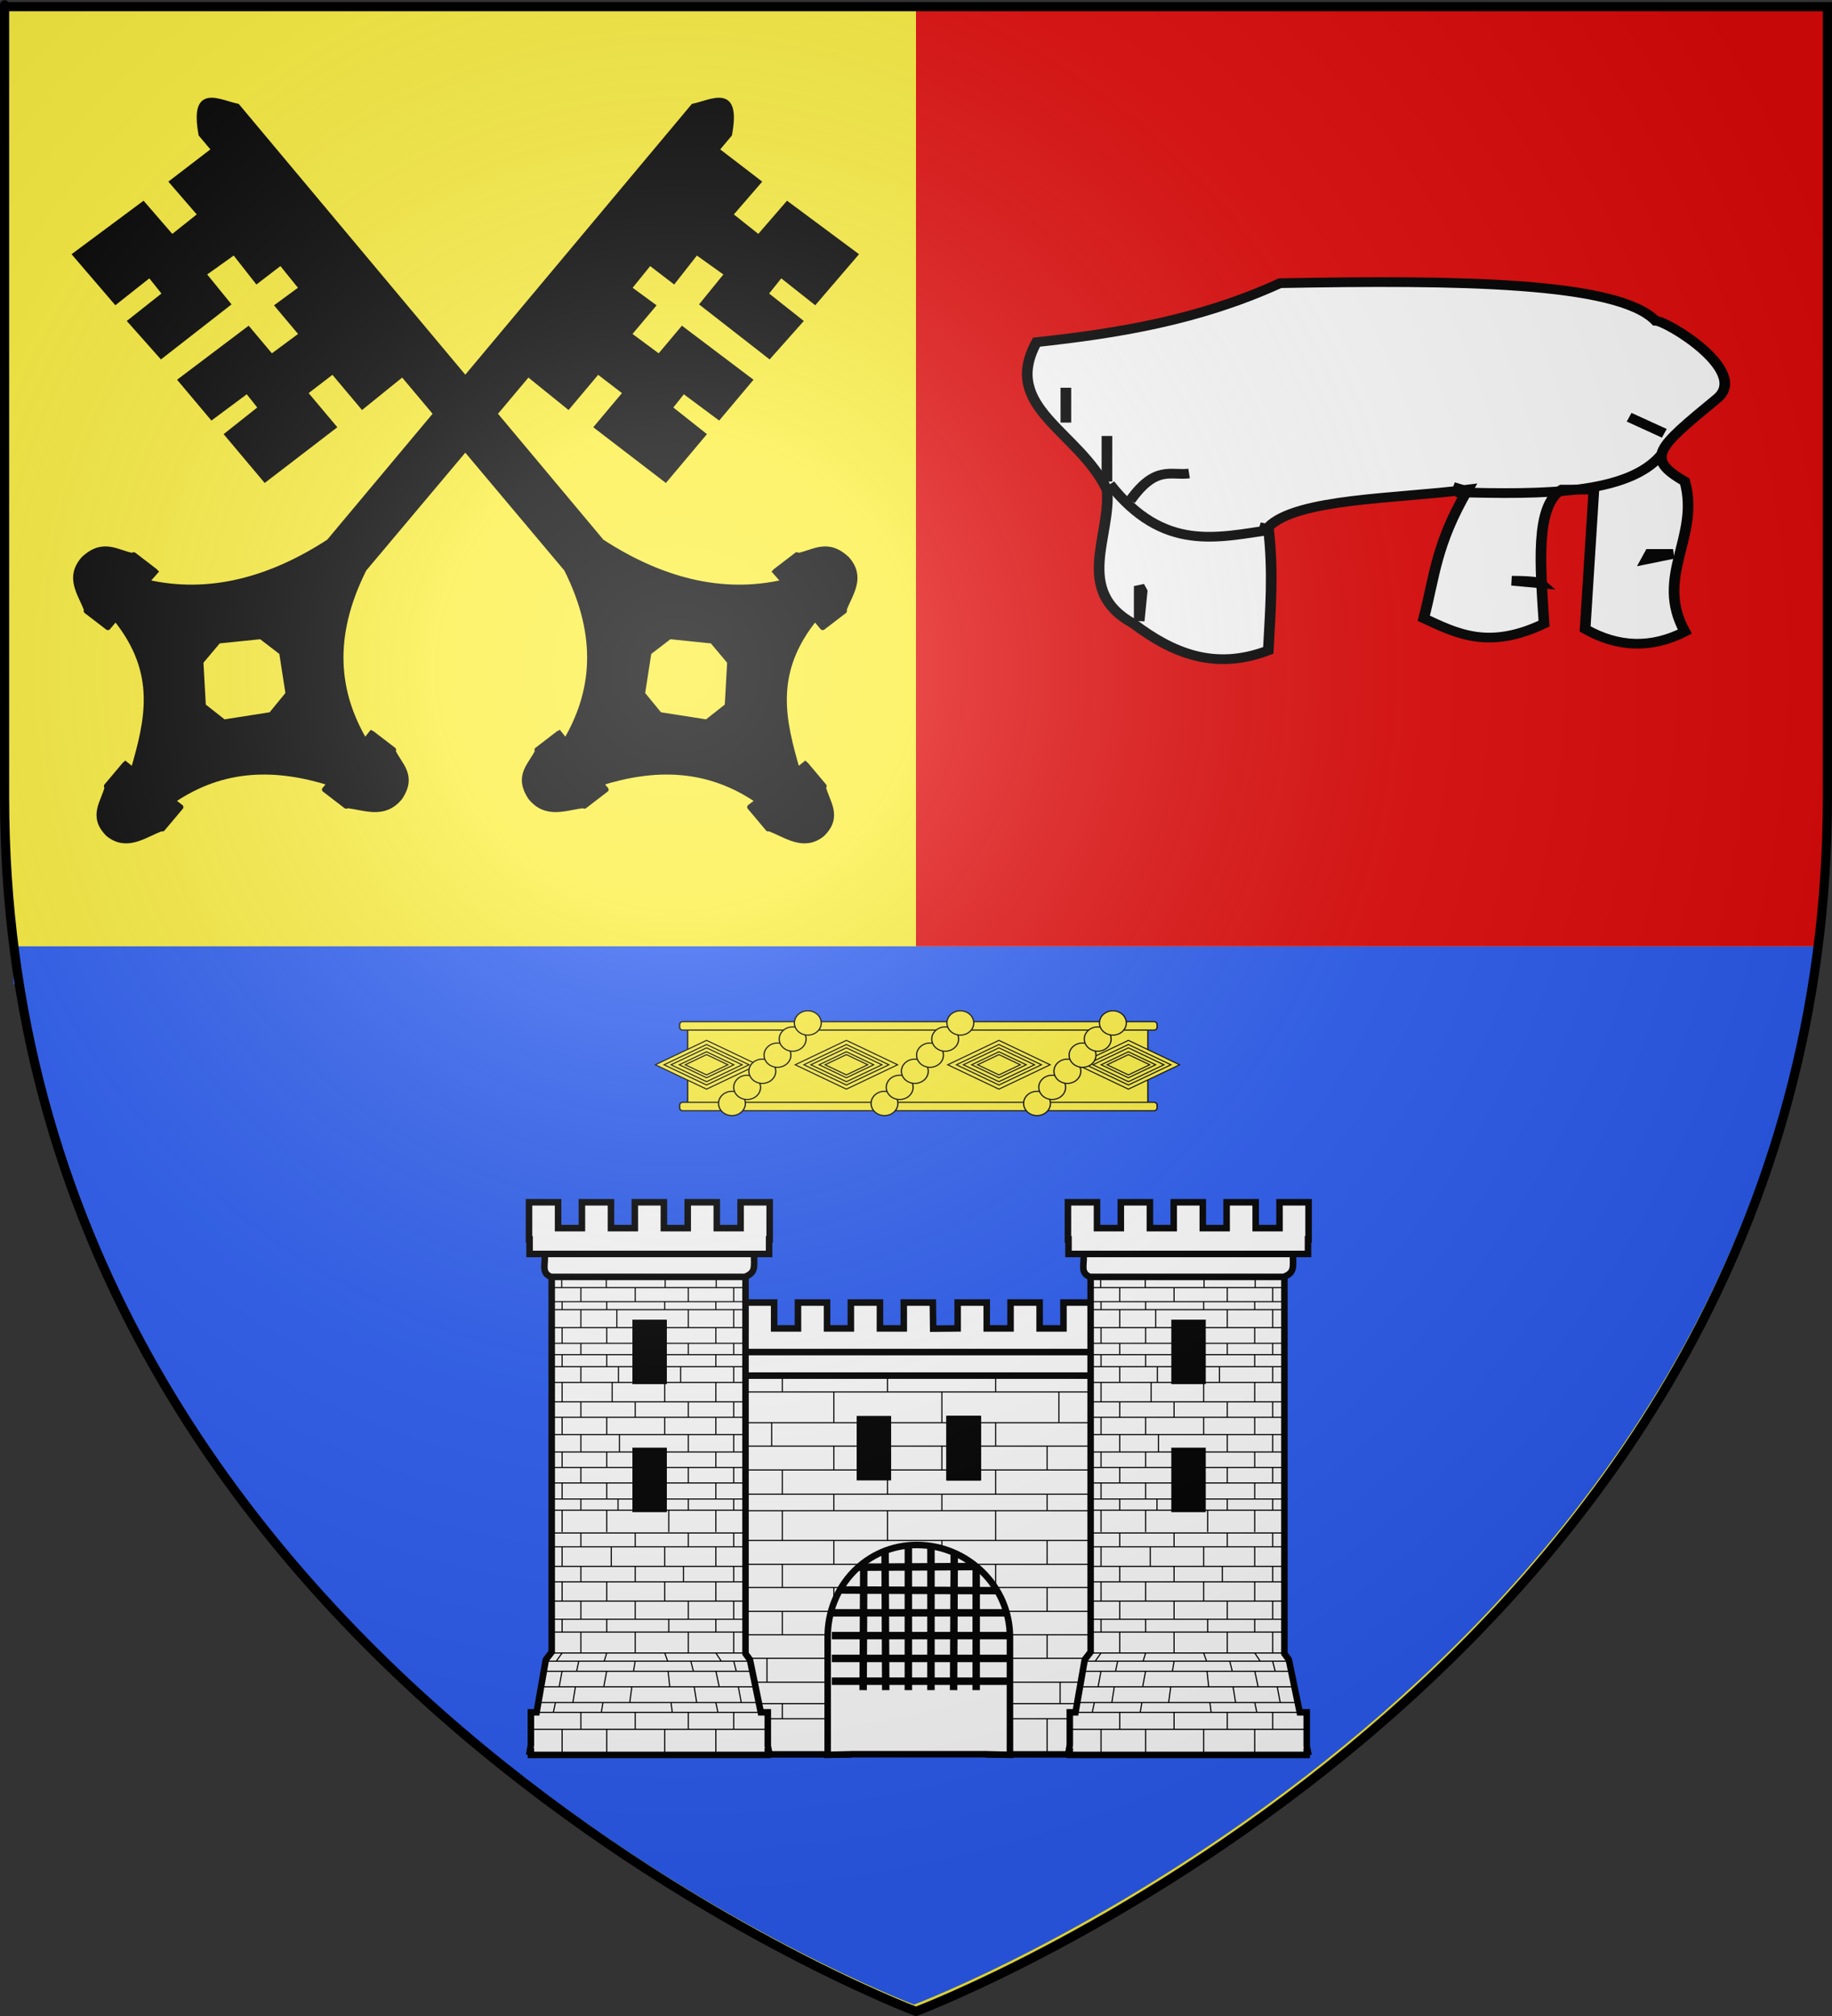 <?xml version="1.0" encoding="UTF-8" standalone="no"?>
<svg
   xmlns:dc="http://purl.org/dc/elements/1.1/"
   xmlns:cc="http://creativecommons.org/ns#"
   xmlns:rdf="http://www.w3.org/1999/02/22-rdf-syntax-ns#"
   xmlns:svg="http://www.w3.org/2000/svg"
   xmlns="http://www.w3.org/2000/svg"
   xmlns:xlink="http://www.w3.org/1999/xlink"
   xmlns:sodipodi="http://sodipodi.sourceforge.net/DTD/sodipodi-0.dtd"
   xmlns:inkscape="http://www.inkscape.org/namespaces/inkscape"
   height="660"
   width="600"
   version="1.0"
   id="svg2"
   sodipodi:version="0.32"
   inkscape:version="0.46"
   sodipodi:docname="Blason commequiers.svg"
   sodipodi:docbase="D:\Mes documents\Renaud-Notre Lapin"
   inkscape:export-filename="/Users/olivier/Desktop/Blason Rouge/Blason_Vide_3D.png"
   inkscape:export-xdpi="144"
   inkscape:export-ydpi="144"
   inkscape:output_extension="org.inkscape.output.svg.inkscape">
  <rect width="100%" height="100%" fill="#333333" stroke="none"/>
  <sodipodi:namedview
     inkscape:window-height="712"
     inkscape:window-width="1024"
     inkscape:pageshadow="2"
     inkscape:pageopacity="0.0"
     guidetolerance="10.0"
     gridtolerance="10.0"
     objecttolerance="10.0"
     borderopacity="1.0"
     bordercolor="#666666"
     pagecolor="#ffffff"
     id="base"
     showgrid="false"
     height="660px"
     inkscape:zoom="0.76818149"
     inkscape:cx="300"
     inkscape:cy="329.99986"
     inkscape:window-x="199"
     inkscape:window-y="342"
     inkscape:current-layer="g2981"
     showguides="true"
     inkscape:guide-bbox="true">
    <sodipodi:guide
       orientation="0,1"
       position="599.206,350.209"
       id="guide11799" />
    <sodipodi:guide
       orientation="1,0"
       position="300,185.714"
       id="guide11801" />
  </sodipodi:namedview>
  <desc
     id="desc4">Flag of Canton of Valais (Wallis)</desc>
  <defs
     id="defs6">
    <inkscape:perspective
       sodipodi:type="inkscape:persp3d"
       inkscape:vp_x="0 : 330 : 1"
       inkscape:vp_y="0 : 1000 : 0"
       inkscape:vp_z="600 : 330 : 1"
       inkscape:persp3d-origin="300 : 220 : 1"
       id="perspective35" />
    <linearGradient
       id="linearGradient2893">
      <stop
         style="stop-color:white;stop-opacity:0.314;"
         offset="0"
         id="stop2895" />
      <stop
         id="stop2897"
         offset="0.19"
         style="stop-color:white;stop-opacity:0.251;" />
      <stop
         style="stop-color:#6b6b6b;stop-opacity:0.125;"
         offset="0.6"
         id="stop2901" />
      <stop
         style="stop-color:black;stop-opacity:0.125;"
         offset="1"
         id="stop2899" />
    </linearGradient>
    <linearGradient
       id="linearGradient2885">
      <stop
         id="stop2887"
         offset="0"
         style="stop-color:white;stop-opacity:1;" />
      <stop
         style="stop-color:white;stop-opacity:1;"
         offset="0.229"
         id="stop2891" />
      <stop
         id="stop2889"
         offset="1"
         style="stop-color:black;stop-opacity:1;" />
    </linearGradient>
    <linearGradient
       id="linearGradient2955">
      <stop
         id="stop2867"
         offset="0"
         style="stop-color:#fd0000;stop-opacity:1;" />
      <stop
         style="stop-color:#e77275;stop-opacity:0.659;"
         offset="0.5"
         id="stop2873" />
      <stop
         style="stop-color:black;stop-opacity:0.323;"
         offset="1"
         id="stop2959" />
    </linearGradient>
    <radialGradient
       inkscape:collect="always"
       xlink:href="#linearGradient2955"
       id="radialGradient2961"
       cx="225.524"
       cy="218.901"
       fx="225.524"
       fy="218.901"
       r="300"
       gradientTransform="matrix(-4.167939e-4,2.183,-1.884,-3.599562e-4,615.597,-289.121)"
       gradientUnits="userSpaceOnUse" />
    <polygon
       id="star"
       transform="scale(53,53)"
       points="0,-1 0.588,0.809 -0.951,-0.309 0.951,-0.309 -0.588,0.809 0,-1 " />
    <clipPath
       id="clip">
      <path
         d="M 0,-200 L 0,600 L 300,600 L 300,-200 L 0,-200 z "
         id="path10" />
    </clipPath>
    <radialGradient
       inkscape:collect="always"
       xlink:href="#linearGradient2955"
       id="radialGradient1911"
       gradientUnits="userSpaceOnUse"
       gradientTransform="matrix(-4.167939e-4,2.183,-1.884,-3.599562e-4,615.597,-289.121)"
       cx="225.524"
       cy="218.901"
       fx="225.524"
       fy="218.901"
       r="300" />
    <radialGradient
       inkscape:collect="always"
       xlink:href="#linearGradient2955"
       id="radialGradient2865"
       gradientUnits="userSpaceOnUse"
       gradientTransform="matrix(0,1.749,-1.593,-1.049767e-7,551.788,-191.29)"
       cx="225.524"
       cy="218.901"
       fx="225.524"
       fy="218.901"
       r="300" />
    <radialGradient
       inkscape:collect="always"
       xlink:href="#linearGradient2955"
       id="radialGradient2871"
       gradientUnits="userSpaceOnUse"
       gradientTransform="matrix(0,1.386,-1.323,-5.741131e-8,-158.082,-109.541)"
       cx="225.524"
       cy="218.901"
       fx="225.524"
       fy="218.901"
       r="300" />
    <radialGradient
       inkscape:collect="always"
       xlink:href="#linearGradient2893"
       id="radialGradient3163"
       gradientUnits="userSpaceOnUse"
       gradientTransform="matrix(1.353,0,0,1.349,-77.629,-85.747)"
       cx="221.445"
       cy="226.331"
       fx="221.445"
       fy="226.331"
       r="300" />
    <radialGradient
       gradientTransform="matrix(1.353,0,0,1.349,-77.629,-85.747)"
       gradientUnits="userSpaceOnUse"
       xlink:href="#linearGradient2893"
       id="radialGradient2964"
       fy="226.331"
       fx="221.445"
       r="300"
       cy="226.331"
       cx="221.445" />
    <linearGradient
       id="linearGradient2954">
      <stop
         offset="0"
         style="stop-color:#ffffff;stop-opacity:0.314"
         id="stop2956" />
      <stop
         offset="0.19"
         style="stop-color:#ffffff;stop-opacity:0.251"
         id="stop2958" />
      <stop
         offset="0.6"
         style="stop-color:#6b6b6b;stop-opacity:0.125"
         id="stop2960" />
      <stop
         offset="1"
         style="stop-color:#000000;stop-opacity:0.125"
         id="stop2962" />
    </linearGradient>
    <inkscape:perspective
       id="perspective34"
       inkscape:persp3d-origin="300 : 220 : 1"
       inkscape:vp_z="600 : 330 : 1"
       inkscape:vp_y="0 : 1000 : 0"
       inkscape:vp_x="0 : 330 : 1"
       sodipodi:type="inkscape:persp3d" />
    <g
       id="s">
      <g
         id="c">
        <path
           transform="matrix(0.951,0.309,-0.309,0.951,0,-1)"
           d="M 0,0 L 0,1 L 0.5,1 L 0,0 z "
           id="t" />
        <use
           height="540"
           width="810"
           y="0"
           x="0"
           id="use2144"
           transform="scale(-1,1)"
           xlink:href="#t" />
      </g>
      <g
         id="a">
        <use
           height="540"
           width="810"
           y="0"
           x="0"
           id="use2147"
           transform="matrix(0.309,0.951,-0.951,0.309,0,0)"
           xlink:href="#c" />
        <use
           height="540"
           width="810"
           y="0"
           x="0"
           id="use2149"
           transform="matrix(-0.809,0.588,-0.588,-0.809,0,0)"
           xlink:href="#c" />
      </g>
      <use
         height="540"
         width="810"
         y="0"
         x="0"
         id="use2151"
         transform="scale(-1,1)"
         xlink:href="#a" />
    </g>
    <linearGradient
       id="linearGradient3144">
      <stop
         id="stop3146"
         offset="0"
         style="stop-color:white;stop-opacity:0.314;" />
      <stop
         style="stop-color:white;stop-opacity:0.251;"
         offset="0.19"
         id="stop3148" />
      <stop
         id="stop3150"
         offset="0.6"
         style="stop-color:#6b6b6b;stop-opacity:0.125;" />
      <stop
         id="stop3152"
         offset="1"
         style="stop-color:black;stop-opacity:0.125;" />
    </linearGradient>
    <inkscape:perspective
       id="perspective62"
       inkscape:persp3d-origin="300 : 220 : 1"
       inkscape:vp_z="600 : 330 : 1"
       inkscape:vp_y="0 : 1000 : 0"
       inkscape:vp_x="0 : 330 : 1"
       sodipodi:type="inkscape:persp3d" />
    <linearGradient
       gradientTransform="translate(-28.284,422.85)"
       spreadMethod="reflect"
       gradientUnits="userSpaceOnUse"
       y2="309.166"
       x2="818.922"
       y1="309.166"
       x1="646.195"
       id="linearGradient3488"
       xlink:href="#linearGradient3482"
       inkscape:collect="always" />
    <linearGradient
       id="linearGradient4339">
      <stop
         id="stop4341"
         offset="0"
         style="stop-color:#ffffff;stop-opacity:1" />
      <stop
         style="stop-color:#deb148;stop-opacity:1;"
         offset="0.514"
         id="stop4692" />
      <stop
         id="stop4343"
         offset="1"
         style="stop-color:#d9a731;stop-opacity:1" />
    </linearGradient>
    <linearGradient
       id="linearGradient4522">
      <stop
         id="stop4526"
         offset="0"
         style="stop-color:#b5853e;stop-opacity:1" />
      <stop
         style="stop-color:#ffffff;stop-opacity:1"
         offset="0.236"
         id="stop4528" />
      <stop
         id="stop4530"
         offset="0.446"
         style="stop-color:#cc9e4f;stop-opacity:1" />
      <stop
         style="stop-color:#703e3a;stop-opacity:1"
         offset="1"
         id="stop4532" />
    </linearGradient>
    <linearGradient
       id="linearGradient4536">
      <stop
         id="stop4538"
         offset="0"
         style="stop-color:#ffffff;stop-opacity:1" />
      <stop
         style="stop-color:#c8c8c8;stop-opacity:1;"
         offset="0.746"
         id="stop4544" />
      <stop
         id="stop4540"
         offset="1"
         style="stop-color:#bebebe;stop-opacity:1;" />
    </linearGradient>
    <linearGradient
       id="linearGradient4678">
      <stop
         style="stop-color:#ffffff;stop-opacity:1;"
         offset="0"
         id="stop4688" />
      <stop
         style="stop-color:#e8db78;stop-opacity:1"
         offset="0.261"
         id="stop4686" />
      <stop
         id="stop4682"
         offset="1"
         style="stop-color:#8b6948;stop-opacity:1" />
    </linearGradient>
    <linearGradient
       id="linearGradient3482">
      <stop
         id="stop3484"
         offset="0"
         style="stop-color:#000000;stop-opacity:0;" />
      <stop
         id="stop3486"
         offset="1"
         style="stop-color:#000000;stop-opacity:0.392;" />
    </linearGradient>
    <inkscape:perspective
       id="perspective107"
       inkscape:persp3d-origin="199.5 : 32.666667 : 1"
       inkscape:vp_z="399 : 49 : 1"
       inkscape:vp_y="0 : 1000 : 0"
       inkscape:vp_x="0 : 49 : 1"
       sodipodi:type="inkscape:persp3d" />
    <radialGradient
       r="300"
       fy="226.331"
       fx="221.445"
       cy="226.331"
       cx="221.445"
       gradientTransform="matrix(1.353,0,0,1.349,-77.629,-85.747)"
       gradientUnits="userSpaceOnUse"
       id="radialGradient6328"
       xlink:href="#linearGradient2893"
       inkscape:collect="always" />
    <radialGradient
       r="300"
       fy="218.901"
       fx="225.524"
       cy="218.901"
       cx="225.524"
       gradientTransform="matrix(0,1.386,-1.323,-5.741131e-8,-158.082,-109.541)"
       gradientUnits="userSpaceOnUse"
       id="radialGradient6326"
       xlink:href="#linearGradient2955"
       inkscape:collect="always" />
    <radialGradient
       r="300"
       fy="218.901"
       fx="225.524"
       cy="218.901"
       cx="225.524"
       gradientTransform="matrix(0,1.749,-1.593,-1.049767e-7,551.788,-191.29)"
       gradientUnits="userSpaceOnUse"
       id="radialGradient6324"
       xlink:href="#linearGradient2955"
       inkscape:collect="always" />
    <radialGradient
       r="300"
       fy="218.901"
       fx="225.524"
       cy="218.901"
       cx="225.524"
       gradientTransform="matrix(-4.167939e-4,2.183,-1.884,-3.599562e-4,615.597,-289.121)"
       gradientUnits="userSpaceOnUse"
       id="radialGradient6322"
       xlink:href="#linearGradient2955"
       inkscape:collect="always" />
    <clipPath
       id="clipPath6318">
      <path
         id="path6320"
         d="M 0,-200 L 0,600 L 300,600 L 300,-200 L 0,-200 z " />
    </clipPath>
    <polygon
       points="0,-1 0.588,0.809 -0.951,-0.309 0.951,-0.309 -0.588,0.809 0,-1 "
       transform="scale(53,53)"
       id="polygon6316" />
    <radialGradient
       gradientUnits="userSpaceOnUse"
       gradientTransform="matrix(-4.167939e-4,2.183,-1.884,-3.599562e-4,615.597,-289.121)"
       r="300"
       fy="218.901"
       fx="225.524"
       cy="218.901"
       cx="225.524"
       id="radialGradient6314"
       xlink:href="#linearGradient2955"
       inkscape:collect="always" />
    <linearGradient
       id="linearGradient6306">
      <stop
         style="stop-color:#fd0000;stop-opacity:1;"
         offset="0"
         id="stop6308" />
      <stop
         id="stop6310"
         offset="0.5"
         style="stop-color:#e77275;stop-opacity:0.659;" />
      <stop
         id="stop6312"
         offset="1"
         style="stop-color:black;stop-opacity:0.323;" />
    </linearGradient>
    <linearGradient
       id="linearGradient6298">
      <stop
         style="stop-color:white;stop-opacity:1;"
         offset="0"
         id="stop6300" />
      <stop
         id="stop6302"
         offset="0.229"
         style="stop-color:white;stop-opacity:1;" />
      <stop
         style="stop-color:black;stop-opacity:1;"
         offset="1"
         id="stop6304" />
    </linearGradient>
    <linearGradient
       id="linearGradient6288">
      <stop
         id="stop6290"
         offset="0"
         style="stop-color:white;stop-opacity:0.314;" />
      <stop
         style="stop-color:white;stop-opacity:0.251;"
         offset="0.19"
         id="stop6292" />
      <stop
         id="stop6294"
         offset="0.6"
         style="stop-color:#6b6b6b;stop-opacity:0.125;" />
      <stop
         id="stop6296"
         offset="1"
         style="stop-color:black;stop-opacity:0.125;" />
    </linearGradient>
    <inkscape:perspective
       id="perspective159"
       inkscape:persp3d-origin="300 : 220 : 1"
       inkscape:vp_z="600 : 330 : 1"
       inkscape:vp_y="0 : 1000 : 0"
       inkscape:vp_x="0 : 330 : 1"
       sodipodi:type="inkscape:persp3d" />
  </defs>
  <g
     inkscape:groupmode="layer"
     id="layer3"
     inkscape:label="Fond écu"
     style="display:inline">
    <path
       id="path2855"
       style="fill:#fcef3c;fill-opacity:1;fill-rule:evenodd;stroke:none;stroke-width:1px;stroke-linecap:butt;stroke-linejoin:miter;stroke-opacity:1"
       d="M 300,658.5 C 300,658.5 598.5,546.18 598.5,260.728 C 598.5,-24.723 598.5,2.176 598.5,2.176 L 1.5,2.176 L 1.5,260.728 C 1.5,546.18 300,658.5 300,658.5 z "
       sodipodi:nodetypes="cccccc" />
    <path
       id="path11795"
       style="fill:#2b5df2;fill-opacity:1;fill-rule:evenodd;stroke:none;stroke-width:1px;stroke-linecap:butt;stroke-linejoin:miter;stroke-opacity:1;display:inline"
       d="M 299.35,656.272 C 299.35,656.272 544.126,564.167 590.364,334.801 C 595.187,310.878 596.447,309.814 595.324,309.814 L 4.498,309.814 C 4.498,335.96 3.354,309.341 7.904,332.629 C 53.029,563.586 299.35,656.272 299.35,656.272 z"
       sodipodi:nodetypes="csccsc" />
    <path
       id="path2857"
       style="fill:#e20909;fill-opacity:1;fill-rule:evenodd;stroke:none;stroke-width:1px;stroke-linecap:butt;stroke-linejoin:miter;stroke-opacity:1;display:inline"
       d="M 595.457,309.791 C 597.346,294.402 598.5,276.316 598.5,259.776 C 598.5,-25.676 598.5,1.224 598.5,1.224 L 300,1.224 L 300,309.791 C 488.005,309.791 511.11,309.791 595.457,309.791 z"
       sodipodi:nodetypes="cccccc" />
    <g
       transform="translate(-413.255,22.752)"
       style="display:inline"
       id="layer187">
      <g
         style="fill:#e20909;fill-opacity:1;stroke:#000000;stroke-width:4.436;stroke-miterlimit:4;stroke-dasharray:none;stroke-opacity:1"
         id="g4022"
         transform="matrix(0.675,0,0,0.678,185.559,36.822)">
        <g
           id="g13046">
          <g
             id="g2981">
            <g
               id="g2995"
               transform="matrix(0.457,-0.349,0.386,0.457,343.118,1.787)">
              <path
                 sodipodi:nodetypes="ccccccccccccccccccccc"
                 style="fill:#000000;fill-opacity:1;fill-rule:evenodd;stroke:#000000;stroke-width:4.436;stroke-linecap:butt;stroke-linejoin:miter;stroke-miterlimit:4;stroke-dasharray:none;stroke-opacity:1"
                 d="M 169.747,41.457 C 164.588,41.201 158.346,45.969 149.965,60.355 L 149.965,519.761 C 134.96,580.701 100.457,613.09 55.505,630.108 L 55.505,673.619 C 99.424,689.301 133.833,715.123 147.834,762.717 L 189.575,762.901 C 207.541,723.235 225.576,686.894 283.618,673.619 L 283.618,635.408 C 234.743,613.736 204.321,571.925 187.444,519.254 L 188.509,60.078 C 182.469,52.885 177.287,41.831 169.747,41.457 z M 157.748,613.652 L 179.8,613.652 L 205.002,637.529 L 205.002,659.791 L 179.522,686.848 L 157.516,687.124 L 130.971,659.008 L 131.249,636.975 L 157.748,613.652 z"
                 id="path11319" />
              <path
                 d="M 169.122,555.04 C 185.892,595.045 206.883,632.599 254.274,654.823 C 211.221,670.828 188.14,704.41 169.872,742.227 C 151.568,708.146 125.959,677.559 84.719,654.448 C 121.473,630.363 152.297,600.051 169.122,555.04 z"
                 id="path11321"
                 style="fill:none;fill-opacity:1;fill-rule:evenodd;stroke:#000000;stroke-width:4.436;stroke-linecap:butt;stroke-linejoin:miter;stroke-miterlimit:4;stroke-dasharray:none;stroke-opacity:1" />
              <g
                 id="g13038"
                 style="fill:#000000">
                <g
                   style="fill:#000000;fill-opacity:1;stroke:#000000;stroke-width:4.436;stroke-miterlimit:4;stroke-dasharray:none;stroke-opacity:1"
                   id="g11330"
                   transform="translate(-17.315,30.756)">
                  <path
                     style="fill:#000000;fill-opacity:1;fill-rule:evenodd;stroke:#000000;stroke-width:4.436;stroke-linecap:butt;stroke-linejoin:miter;stroke-miterlimit:4;stroke-dasharray:none;stroke-opacity:1"
                     id="path11326"
                     d="M 300.473,593.682 L 301.974,651.451 L 324.481,651.451 C 337.364,644.104 354.058,640.296 353.741,620.691 C 351.185,598.939 335.089,600.208 323.356,594.057 L 300.473,593.682 z" />
                  <rect
                     style="opacity:1;fill:#000000;fill-opacity:1;stroke:#000000;stroke-width:4.436;stroke-linecap:round;stroke-linejoin:round;stroke-miterlimit:4;stroke-dasharray:none;stroke-opacity:1"
                     id="rect11328"
                     y="593.307"
                     x="300.849"
                     height="59.269"
                     width="22.883" />
                </g>
                <g
                   style="fill:#000000;fill-opacity:1;stroke:#000000;stroke-width:4.436;stroke-miterlimit:4;stroke-dasharray:none;stroke-opacity:1"
                   id="g11334"
                   transform="matrix(-1,0,0,1,356.623,28.005)">
                  <path
                     style="fill:#000000;fill-opacity:1;fill-rule:evenodd;stroke:#000000;stroke-width:4.436;stroke-linecap:butt;stroke-linejoin:miter;stroke-miterlimit:4;stroke-dasharray:none;stroke-opacity:1"
                     id="path11336"
                     d="M 300.473,593.682 L 301.974,651.451 L 324.481,651.451 C 337.364,644.104 354.058,640.296 353.741,620.691 C 351.185,598.939 335.089,600.208 323.356,594.057 L 300.473,593.682 z" />
                  <rect
                     style="opacity:1;fill:#000000;fill-opacity:1;stroke:#000000;stroke-width:4.436;stroke-linecap:round;stroke-linejoin:round;stroke-miterlimit:4;stroke-dasharray:none;stroke-opacity:1"
                     id="rect11338"
                     y="593.307"
                     x="300.849"
                     height="59.269"
                     width="22.883" />
                </g>
              </g>
              <path
                 d="M 198.006,762.543 L 140.237,764.044 L 140.237,786.551 C 147.585,799.434 151.392,816.128 170.997,815.811 C 192.749,813.255 191.48,797.158 197.631,785.426 L 198.006,762.543 z"
                 id="path11342"
                 style="fill:#000000;fill-opacity:1;fill-rule:evenodd;stroke:#000000;stroke-width:4.436;stroke-linecap:butt;stroke-linejoin:miter;stroke-miterlimit:4;stroke-dasharray:none;stroke-opacity:1" />
              <rect
                 width="22.883"
                 height="59.269"
                 x="762.919"
                 y="-198.381"
                 transform="matrix(0,1,-1,0,0,0)"
                 id="rect11344"
                 style="fill:#000000;fill-opacity:1;stroke:#000000;stroke-width:4.436;stroke-linecap:round;stroke-linejoin:round;stroke-miterlimit:4;stroke-dasharray:none;stroke-opacity:1" />
              <path
                 d="M 149.419,76.72 L 105.387,76.72 L 105.918,111.733 L 75.149,112.263 L 74.618,76.72 L 3.53,75.659 L 4.061,125.526 L 40.666,124.996 L 40.135,145.155 L 3,145.685 L 4.061,182.821 L 75.149,182.29 L 75.679,150.99 L 107.509,152.051 L 106.448,181.76 L 131.912,181.76 L 131.382,208.815 L 106.448,208.285 L 106.448,238.523 L 74.618,237.993 L 74.618,208.815 L 3.53,208.285 L 3.53,247.011 L 40.666,247.542 L 40.135,265.579 L 4.061,266.11 L 4.061,313.325 L 76.74,313.325 L 76.74,277.25 L 106.448,277.25 L 106.448,314.385 L 149.95,313.325 L 149.419,76.72 z"
                 id="path15787"
                 style="fill:#000000;fill-opacity:1;fill-rule:evenodd;stroke:#000000;stroke-width:4.436;stroke-linecap:butt;stroke-linejoin:miter;stroke-miterlimit:4;stroke-dasharray:none;stroke-opacity:1" />
            </g>
            <use
               x="0"
               y="0"
               xlink:href="#g2995"
               id="use3009"
               transform="matrix(-1,0,0,1,1126.178,4.0535318e-7)"
               width="600"
               height="660" />
            <g
               id="g3162"
               transform="translate(-167.796,-50.947)">
              <g
                 style="display:inline"
                 inkscape:label="Fond écu"
                 id="g3164" />
              <g
                 inkscape:label="Meubles"
                 id="g3166">
                <g
                   transform="matrix(1.13,0,0,1.13,-39.072,-95.735)"
                   id="g23917">
                  <g
                     id="g3240">
                    <g
                       id="g3205"
                       transform="translate(577.119,275.209)">
                      <g
                         style="fill:#ffffff"
                         id="g19978"
                         transform="translate(-1.015,27.908)">
                        <path
                           sodipodi:nodetypes="ccccccccccccccccccccccccccccccccccccccccc"
                           d="M 306.173,316.666 L 316.685,316.568 L 316.685,305.524 L 329.168,305.524 L 329.168,316.568 L 339.398,316.568 L 339.398,305.524 L 351.882,305.524 L 351.882,316.568 L 362.111,316.568 L 362.111,305.524 L 374.595,305.524 L 374.595,316.568 L 384.824,316.568 L 384.824,305.524 L 397.308,305.524 L 397.308,321.381 L 397.065,321.381 L 397.065,327.607 L 202.94,327.607 L 202.94,321.381 L 202.692,321.381 L 202.692,305.524 L 215.176,305.524 L 215.176,316.568 L 225.405,316.568 L 225.405,305.524 L 237.889,305.524 L 237.889,316.568 L 248.118,316.568 L 248.118,305.524 L 260.602,305.524 L 260.602,316.568 L 270.832,316.568 L 270.832,305.524 L 283.315,305.524 L 283.315,316.568 L 293.545,316.568 L 293.545,305.524 L 306.029,305.524 L 306.173,316.666 z"
                           style="fill:#ffffff;fill-opacity:1;stroke:#000000;stroke-width:2.8;stroke-miterlimit:4;stroke-dasharray:none;stroke-opacity:1"
                           id="path4244" />
                        <path
                           id="rect4299"
                           d="M 208.692,329.186 L 208.692,498.61 L 269.762,498.61 L 269.762,448.585 C 269.762,431.822 282.601,418.22 299.364,418.22 C 316.128,418.22 330.21,431.822 330.21,448.585 L 330.21,498.61 L 391.308,498.61 L 391.308,329.186 L 208.692,329.186 z"
                           style="fill:#ffffff;fill-opacity:1;stroke:#000000;stroke-width:2.8;stroke-miterlimit:4;stroke-dasharray:none;stroke-opacity:1" />
                        <path
                           style="fill:#ffffff;fill-opacity:1;stroke:#000000;stroke-width:2.8;stroke-miterlimit:4;stroke-dasharray:none;stroke-opacity:1"
                           d="M 214.373,326.694 L 385.687,326.694 C 385.548,332.457 386.688,334.811 381.741,336.753 L 217.086,336.753 C 212.674,334.88 214.96,331.28 214.373,326.694 z"
                           id="path4242"
                           sodipodi:nodetypes="ccccc" />
                        <path
                           id="path10111"
                           style="fill:#ffffff;fill-opacity:0.75;fill-rule:evenodd;stroke:#000000;stroke-width:0.5;stroke-linecap:butt;stroke-linejoin:miter;stroke-miterlimit:4;stroke-dasharray:none;stroke-opacity:1"
                           d="M 328.867,467.759 L 389.147,467.759 M 328.867,457.552 L 389.147,457.552 M 328.36,483.367 L 389.147,483.367 M 328.614,476.907 L 389.147,476.907 M 328.614,498.014 L 389.147,498.014 M 328.614,447.497 L 389.147,447.497 M 326.077,437.494 L 389.147,437.494 M 316.439,427.286 L 389.147,427.286 M 207.238,336.753 L 389.147,336.753 M 207.238,343.713 L 389.147,343.713 M 207.238,356.864 L 389.147,356.864 M 207.238,366.866 L 389.147,366.866 M 207.238,377.082 L 389.147,377.082 M 207.238,387.435 L 389.147,387.435 M 207.238,394.466 L 389.147,394.466 M 207.238,407.195 L 389.147,407.195 M 207.238,417.384 L 389.147,417.384 M 207.238,427.286 L 281.945,427.286 M 207.238,437.494 L 274.083,437.494 M 207.238,447.497 L 271.293,447.497 M 207.238,457.552 L 271.039,457.552 M 207.238,467.759 L 270.786,467.759 M 207.238,476.907 L 271.293,476.907 M 207.238,483.367 L 271.039,483.367 M 207.238,498.014 L 271.039,498.014 M 218.331,366.866 L 218.331,377.082 M 218.331,387.208 L 218.331,394.383 M 218.331,407.195 L 218.331,417.384 M 218.331,427.286 L 218.331,437.494 M 218.331,447.497 L 218.331,457.552 M 218.331,467.759 L 218.331,476.907 M 218.331,483.367 L 218.331,498.014 M 218.331,343.713 L 218.331,356.864 M 263.499,366.866 L 263.499,377.082 M 263.499,387.208 L 263.499,394.383 M 263.499,407.195 L 263.499,417.384 M 263.499,427.286 L 263.499,437.494 M 263.499,447.497 L 263.499,457.552 M 263.499,467.759 L 263.499,476.907 M 263.499,483.367 L 263.499,498.014 M 263.499,343.713 L 263.499,356.864 M 236.83,356.864 L 236.83,366.866 M 241.396,377.082 L 241.396,387.3 M 241.396,394.471 L 241.396,407.195 M 241.396,417.384 L 241.396,427.286 M 241.396,437.494 L 241.396,447.497 M 234.801,457.552 L 234.801,467.759 M 241.396,476.907 L 241.396,483.367 M 241.396,336.753 L 241.396,343.713 M 286.564,356.864 L 286.564,366.866 M 286.564,377.082 L 286.564,387.3 M 286.564,394.471 L 286.564,407.195 M 286.564,417.384 L 286.564,424.297 M 286.564,336.753 L 286.564,343.713 M 355.088,366.866 L 355.088,377.082 M 355.088,387.208 L 355.088,394.383 M 355.088,407.195 L 355.088,417.384 M 355.088,427.286 L 355.088,437.494 M 355.088,447.497 L 355.088,457.552 M 360.667,467.759 L 360.667,476.907 M 355.088,483.367 L 355.088,498.014 M 360.16,343.713 L 360.16,356.864 M 309.919,366.866 L 309.919,377.082 M 309.919,387.208 L 309.919,394.383 M 309.919,407.195 L 309.919,417.384 M 309.919,343.713 L 309.919,356.864 M 378.152,356.864 L 378.152,366.866 M 378.152,377.082 L 378.152,387.3 M 378.152,394.471 L 378.152,407.195 M 378.152,417.384 L 378.152,427.286 M 378.152,437.494 L 378.152,447.497 M 378.152,457.552 L 378.152,467.759 M 378.152,476.907 L 378.152,483.367 M 378.152,336.753 L 378.152,343.713 M 332.984,356.864 L 332.984,366.866 M 332.984,377.082 L 332.984,387.3 M 332.984,394.471 L 332.984,407.195 M 332.984,417.384 L 332.984,427.286 M 332.984,437.494 L 332.984,447.497 M 332.984,457.552 L 332.984,467.759 M 332.984,476.907 L 332.984,483.367 M 332.984,336.753 L 332.984,343.713"
                           sodipodi:nodetypes="cccccccccccccccccccccccccccccccccccccccccccccccccccccccccccccccccccccccccccccccccccccccccccccccccccccccccccccccccccccccccccccccccccccccccccccccccccccccccccccccccccc" />
                        <path
                           style="fill:#ffffff;fill-opacity:1;stroke:#000000;stroke-width:2.8;stroke-miterlimit:4;stroke-dasharray:none;stroke-opacity:1"
                           d="M 142.381,282.622 L 142.381,454.856 L 139.865,458.099 L 135.894,480.638 L 133.437,480.638 L 133.437,494.612 L 132.955,497.351 L 133.437,497.351 L 133.437,498.837 L 235.165,498.837 L 235.165,497.351 L 235.647,497.351 L 235.165,495.04 L 235.165,480.638 L 232.167,480.638 L 227.479,458.099 L 225.592,455.555 L 225.592,282.622 L 142.381,282.622 z"
                           id="rect6802" />
                        <path
                           style="fill:#ffffff;fill-opacity:1;stroke:#000000;stroke-width:2.8;stroke-miterlimit:4;stroke-dasharray:none;stroke-opacity:1"
                           d="M 139.32,284.504 L 229.283,284.504 C 229.144,290.267 230.283,292.621 225.337,294.563 L 142.032,294.563 C 137.62,292.69 139.906,289.09 139.32,284.504 z"
                           id="rect6805"
                           sodipodi:nodetypes="ccccc" />
                        <path
                           style="fill:#ffffff;fill-opacity:1;stroke:#000000;stroke-width:2.8;stroke-miterlimit:4;stroke-dasharray:none;stroke-opacity:1"
                           d="M 132.633,262.679 L 132.633,278.535 L 132.881,278.535 L 132.881,284.761 L 235.726,284.761 L 235.726,278.535 L 235.969,278.535 L 235.969,262.679 L 223.486,262.679 L 223.486,273.722 L 213.256,273.722 L 213.256,262.679 L 200.772,262.679 L 200.772,273.722 L 190.543,273.722 L 190.543,262.679 L 178.059,262.679 L 178.059,273.722 L 167.83,273.722 L 167.83,262.679 L 155.346,262.679 L 155.346,273.722 L 145.117,273.722 L 145.117,262.679 L 132.633,262.679 z"
                           id="rect6807" />
                        <path
                           id="path2804"
                           style="fill:#ffffff;fill-opacity:1;fill-rule:evenodd;stroke:#000000;stroke-width:0.5;stroke-linecap:butt;stroke-linejoin:miter;stroke-miterlimit:4;stroke-dasharray:none;stroke-opacity:1"
                           d="M 142.679,403.992 L 225.113,403.992 M 142.331,409.897 L 225.461,409.897 M 142.331,418.265 L 225.287,418.265 M 142.331,424.852 L 225.287,424.852 M 142.331,433.11 L 225.113,433.11 M 142.331,440.848 L 225.636,440.848 M 142.679,446.353 L 225.461,446.353 M 142.679,455.271 L 225.461,455.271 M 139.815,458.77 L 227.434,458.77 M 138.918,463.077 L 228.51,463.077 M 137.673,469.711 L 229.766,469.711 M 136.592,476.447 L 231.38,476.447 M 133.199,480.646 L 235.151,480.646 M 133.896,487.884 L 235.325,487.884 M 134.071,498.373 L 235.151,498.373 M 146.85,455.271 L 144.34,458.77 M 146.85,462.927 L 145.595,469.656 M 143.981,476.447 L 143.084,480.646 M 146.85,487.884 L 146.85,498.373 M 146.85,440.848 L 146.85,446.353 M 146.85,424.852 L 146.85,433.11 M 146.85,409.897 L 146.85,418.265 M 166.001,455.271 L 164.925,458.77 M 166.001,462.927 L 164.746,469.656 M 164.387,476.447 L 163.67,480.646 M 166.001,487.884 L 166.001,498.373 M 166.001,440.848 L 166.001,446.353 M 166.001,424.852 L 166.001,433.11 M 167.973,409.897 L 167.973,418.265 M 154.887,446.353 L 154.887,455.271 M 153.99,458.77 L 153.093,462.988 M 152.555,469.714 L 151.479,476.447 M 154.887,480.646 L 154.887,487.884 M 154.887,433.11 L 154.887,440.848 M 154.887,418.265 L 154.887,424.852 M 154.887,403.992 L 154.887,409.897 M 178.22,446.353 L 178.22,455.271 M 178.22,458.77 L 177.503,462.988 M 176.785,469.714 L 175.889,476.447 M 178.22,480.646 L 178.22,487.884 M 178.22,433.11 L 178.22,440.848 M 178.22,418.265 L 178.22,424.852 M 178.22,403.992 L 178.22,409.897 M 212.85,455.271 L 215.182,458.77 M 212.85,462.927 L 214.285,469.656 M 212.85,476.447 L 213.747,480.646 M 212.85,487.884 L 212.85,498.373 M 212.85,440.848 L 212.85,446.353 M 212.85,424.852 L 212.85,433.11 M 212.85,409.897 L 212.85,418.265 M 190.911,455.271 L 192.166,458.77 M 192.346,462.927 L 193.063,469.656 M 193.601,476.447 L 194.139,480.646 M 190.911,487.884 L 190.911,498.373 M 192.636,440.848 L 192.636,446.353 M 190.911,424.852 L 190.911,433.11 M 190.911,409.897 L 190.911,418.265 M 220.538,446.353 L 220.538,455.271 M 220.538,458.77 L 221.614,462.988 M 222.511,469.714 L 223.78,476.447 M 220.538,480.646 L 220.538,487.884 M 220.538,433.11 L 220.538,440.848 M 220.538,418.265 L 220.538,424.852 M 220.538,403.992 L 220.538,409.897 M 201.039,446.353 L 201.039,455.271 M 202.115,458.77 L 203.191,462.988 M 203.549,469.714 L 204.625,476.447 M 201.039,480.646 L 201.039,487.884 M 201.039,433.11 L 201.039,440.848 M 198.944,418.265 L 198.944,424.852 M 201.039,403.992 L 201.039,409.897 M 142.331,389.472 L 225.287,389.472 M 141.876,294.493 L 225.989,294.493 M 141.876,299.138 L 225.63,299.138 M 142.253,305.143 L 225.352,305.143 M 142.331,308.563 L 225.113,308.563 M 142.331,316.236 L 225.287,316.236 M 142.331,322.957 L 225.113,322.957 M 142.331,327.797 L 225.287,327.797 M 142.331,332.937 L 225.461,332.937 M 142.505,339.659 L 225.636,339.659 M 142.331,347.966 L 225.636,347.966 M 141.982,354.558 L 225.636,354.558 M 142.331,361.93 L 225.287,361.93 M 142.156,369.373 L 225.636,369.373 M 142.156,375.982 L 225.636,375.982 M 142.156,382.621 L 225.461,382.621 M 146.676,294.343 L 146.676,299.083 M 146.85,305.143 L 146.85,308.563 M 146.85,316.236 L 146.85,322.957 M 146.85,327.797 L 146.85,332.937 M 146.85,339.659 L 146.85,347.966 M 146.85,354.558 L 146.85,361.93 M 146.85,369.373 L 146.85,375.982 M 146.85,382.621 L 146.85,389.472 M 146.85,394.121 L 146.85,403.585 M 165.827,294.343 L 165.827,299.083 M 166.001,305.143 L 166.001,308.563 M 166.001,316.236 L 166.001,322.957 M 166.001,327.797 L 166.001,332.937 M 168.343,339.659 L 168.343,347.966 M 166.001,354.558 L 166.001,361.93 M 166.001,369.373 L 166.001,375.982 M 166.001,382.621 L 166.001,389.472 M 166.001,394.121 L 166.001,403.585 M 154.896,299.142 L 154.887,305.143 M 154.887,308.563 L 154.887,316.236 M 154.887,322.957 L 154.887,327.797 M 154.887,332.937 L 154.887,339.659 M 154.887,347.966 L 154.887,354.558 M 154.887,361.93 L 154.887,369.373 M 154.887,375.982 L 154.887,382.621 M 154.887,389.472 L 154.887,394.121 M 178.22,299.142 L 178.22,305.143 M 170.329,308.563 L 170.329,316.236 M 178.22,322.957 L 178.22,327.797 M 171.046,332.937 L 171.046,339.659 M 178.22,347.966 L 178.22,354.558 M 171.485,361.93 L 171.485,369.373 M 178.22,375.982 L 178.22,382.621 M 170.867,389.472 L 170.867,394.121 M 213.024,294.343 L 213.024,299.083 M 212.85,305.143 L 212.85,308.563 M 212.85,316.236 L 212.85,322.957 M 212.85,327.797 L 212.85,332.937 M 212.85,339.659 L 212.85,347.966 M 212.85,354.558 L 212.85,361.93 M 212.85,369.373 L 212.85,375.982 M 212.85,382.621 L 212.85,389.472 M 212.85,394.121 L 212.85,403.585 M 191.085,294.343 L 191.085,299.083 M 190.911,305.143 L 190.911,308.563 M 190.911,316.236 L 190.911,322.957 M 190.911,327.797 L 190.911,332.937 M 190.911,339.659 L 190.911,347.966 M 190.911,354.558 L 190.911,361.93 M 190.911,369.373 L 190.911,375.982 M 190.911,382.621 L 190.911,389.472 M 192.636,394.121 L 192.636,403.585 M 220.538,299.142 L 220.538,305.143 M 220.538,308.563 L 220.538,316.236 M 220.538,322.957 L 220.538,327.797 M 220.538,332.937 L 220.538,339.659 M 220.538,347.966 L 220.538,354.558 M 220.538,361.93 L 220.538,369.373 M 220.538,375.982 L 220.538,382.621 M 220.538,389.472 L 220.538,394.121 M 201.039,299.142 L 201.039,305.143 M 201.039,308.563 L 201.039,316.236 M 201.039,322.957 L 201.039,327.797 M 197.711,332.937 L 197.711,339.659 M 201.039,347.966 L 201.039,354.558 M 201.039,361.93 L 201.039,369.373 M 201.039,375.982 L 201.039,382.621 M 201.039,389.472 L 201.039,394.121 M 142.505,394.274 L 225.287,394.274"
                           sodipodi:nodetypes="cccccccccccccccccccccccccccccccccccccccccccccccccccccccccccccccccccccccccccccccccccccccccccccccccccccccccccccccccccccccccccccccccccccccccccccccccccccccccccccccccccccccccccccccccccccccccccccccccccccccccccccccccccccccccccccccccccccccccccccccccccccccccccccccccccccccccccccccccccccccccccccccccccccccccccccccccccccccccccc" />
                        <path
                           id="path2465"
                           d="M 178.422,314.245 L 178.422,338.995 L 190.416,338.995 L 190.416,314.245 L 178.422,314.245 z"
                           style="fill:#ffffff;fill-opacity:1;stroke:#000000;stroke-width:2.8;stroke-miterlimit:4;stroke-dasharray:none;stroke-opacity:1"
                           sodipodi:nodetypes="ccccc" />
                        <path
                           style="fill:#000000;fill-opacity:1;stroke:#000000;stroke-width:1;stroke-miterlimit:4;stroke-dasharray:none;stroke-opacity:1"
                           d="M 178.422,314.245 L 178.422,338.995 L 190.416,338.995 L 190.416,314.245 L 178.422,314.245 z"
                           id="rect2462"
                           sodipodi:nodetypes="ccccc" />
                        <path
                           sodipodi:nodetypes="ccccc"
                           style="fill:#ffffff;fill-opacity:1;stroke:#000000;stroke-width:2.8;stroke-miterlimit:4;stroke-dasharray:none;stroke-opacity:1"
                           d="M 178.422,368.938 L 178.422,393.688 L 190.416,393.688 L 190.416,368.938 L 178.422,368.938 z"
                           id="path2473" />
                        <path
                           id="path2475"
                           d="M 178.422,368.938 L 178.422,393.688 L 190.416,393.688 L 190.416,368.938 L 178.422,368.938 z"
                           style="fill:#000000;fill-opacity:1;stroke:#000000;stroke-width:1;stroke-miterlimit:4;stroke-dasharray:none;stroke-opacity:1"
                           sodipodi:nodetypes="ccccc" />
                        <path
                           id="path4222"
                           d="M 373.779,282.622 L 373.779,454.856 L 371.263,458.099 L 367.292,480.638 L 364.835,480.638 L 364.835,494.612 L 364.353,497.351 L 364.835,497.351 L 364.835,498.837 L 466.563,498.837 L 466.563,497.351 L 467.044,497.351 L 466.563,495.04 L 466.563,480.638 L 463.565,480.638 L 458.877,458.099 L 456.99,455.555 L 456.99,282.622 L 373.779,282.622 z"
                           style="fill:#ffffff;fill-opacity:1;stroke:#000000;stroke-width:2.8;stroke-miterlimit:4;stroke-dasharray:none;stroke-opacity:1" />
                        <path
                           sodipodi:nodetypes="ccccc"
                           id="path4224"
                           d="M 370.717,284.504 L 460.68,284.504 C 460.542,290.267 461.681,292.621 456.734,294.563 L 373.43,294.563 C 369.018,292.69 371.304,289.09 370.717,284.504 z"
                           style="fill:#ffffff;fill-opacity:1;stroke:#000000;stroke-width:2.8;stroke-miterlimit:4;stroke-dasharray:none;stroke-opacity:1" />
                        <path
                           id="path4226"
                           d="M 364.031,262.679 L 364.031,278.535 L 364.279,278.535 L 364.279,284.761 L 467.124,284.761 L 467.124,278.535 L 467.367,278.535 L 467.367,262.679 L 454.883,262.679 L 454.883,273.722 L 444.654,273.722 L 444.654,262.679 L 432.17,262.679 L 432.17,273.722 L 421.941,273.722 L 421.941,262.679 L 409.457,262.679 L 409.457,273.722 L 399.228,273.722 L 399.228,262.679 L 386.744,262.679 L 386.744,273.722 L 376.514,273.722 L 376.514,262.679 L 364.031,262.679 z"
                           style="fill:#ffffff;fill-opacity:1;stroke:#000000;stroke-width:2.8;stroke-miterlimit:4;stroke-dasharray:none;stroke-opacity:1" />
                        <path
                           sodipodi:nodetypes="cccccccccccccccccccccccccccccccccccccccccccccccccccccccccccccccccccccccccccccccccccccccccccccccccccccccccccccccccccccccccccccccccccccccccccccccccccccccccccccccccccccccccccccccccccccccccccccccccccccccccccccccccccccccccccccccccccccccccccccccccccccccccccccccccccccccccccccccccccccccccccccccccccccccccccccccccccccccccccc"
                           d="M 374.077,403.992 L 456.51,403.992 M 373.728,409.897 L 456.859,409.897 M 373.728,418.265 L 456.685,418.265 M 373.728,424.852 L 456.685,424.852 M 373.728,433.11 L 456.51,433.11 M 373.728,440.848 L 457.033,440.848 M 374.077,446.353 L 456.859,446.353 M 374.077,455.271 L 456.859,455.271 M 371.212,458.77 L 458.832,458.77 M 370.316,463.077 L 459.908,463.077 M 369.07,469.711 L 461.163,469.711 M 367.989,476.447 L 462.777,476.447 M 364.597,480.646 L 466.549,480.646 M 365.294,487.884 L 466.723,487.884 M 365.468,498.373 L 466.549,498.373 M 378.248,455.271 L 375.737,458.77 M 378.248,462.927 L 376.993,469.656 M 375.378,476.447 L 374.482,480.646 M 378.248,487.884 L 378.248,498.373 M 378.248,440.848 L 378.248,446.353 M 378.248,424.852 L 378.248,433.11 M 378.248,409.897 L 378.248,418.265 M 397.399,455.271 L 396.323,458.77 M 397.399,462.927 L 396.143,469.656 M 395.785,476.447 L 395.067,480.646 M 397.399,487.884 L 397.399,498.373 M 397.399,440.848 L 397.399,446.353 M 397.399,424.852 L 397.399,433.11 M 399.37,409.897 L 399.37,418.265 M 386.284,446.353 L 386.284,455.271 M 385.388,458.77 L 384.491,462.988 M 383.953,469.714 L 382.877,476.447 M 386.284,480.646 L 386.284,487.884 M 386.284,433.11 L 386.284,440.848 M 386.284,418.265 L 386.284,424.852 M 386.284,403.992 L 386.284,409.897 M 409.618,446.353 L 409.618,455.271 M 409.618,458.77 L 408.9,462.988 M 408.183,469.714 L 407.286,476.447 M 409.618,480.646 L 409.618,487.884 M 409.618,433.11 L 409.618,440.848 M 409.618,418.265 L 409.618,424.852 M 409.618,403.992 L 409.618,409.897 M 444.248,455.271 L 446.579,458.77 M 444.248,462.927 L 445.682,469.656 M 444.248,476.447 L 445.144,480.646 M 444.248,487.884 L 444.248,498.373 M 444.248,440.848 L 444.248,446.353 M 444.248,424.852 L 444.248,433.11 M 444.248,409.897 L 444.248,418.265 M 422.308,455.271 L 423.564,458.77 M 423.743,462.927 L 424.461,469.656 M 424.999,476.447 L 425.537,480.646 M 422.308,487.884 L 422.308,498.373 M 424.034,440.848 L 424.034,446.353 M 422.308,424.852 L 422.308,433.11 M 422.308,409.897 L 422.308,418.265 M 451.935,446.353 L 451.935,455.271 M 451.935,458.77 L 453.012,462.988 M 453.908,469.714 L 455.178,476.447 M 451.935,480.646 L 451.935,487.884 M 451.935,433.11 L 451.935,440.848 M 451.935,418.265 L 451.935,424.852 M 451.935,403.992 L 451.935,409.897 M 432.436,446.353 L 432.436,455.271 M 433.512,458.77 L 434.588,462.988 M 434.947,469.714 L 436.023,476.447 M 432.436,480.646 L 432.436,487.884 M 432.436,433.11 L 432.436,440.848 M 430.341,418.265 L 430.341,424.852 M 432.436,403.992 L 432.436,409.897 M 373.728,389.472 L 456.685,389.472 M 373.274,294.493 L 457.387,294.493 M 373.274,299.138 L 457.028,299.138 M 373.651,305.143 L 456.75,305.143 M 373.728,308.563 L 456.51,308.563 M 373.728,316.236 L 456.685,316.236 M 373.728,322.957 L 456.51,322.957 M 373.728,327.797 L 456.685,327.797 M 373.728,332.937 L 456.859,332.937 M 373.902,339.659 L 457.033,339.659 M 373.728,347.966 L 457.033,347.966 M 373.38,354.558 L 457.033,354.558 M 373.728,361.93 L 456.685,361.93 M 373.554,369.373 L 457.033,369.373 M 373.554,375.982 L 457.033,375.982 M 373.554,382.621 L 456.859,382.621 M 378.074,294.343 L 378.074,299.083 M 378.248,305.143 L 378.248,308.563 M 378.248,316.236 L 378.248,322.957 M 378.248,327.797 L 378.248,332.937 M 378.248,339.659 L 378.248,347.966 M 378.248,354.558 L 378.248,361.93 M 378.248,369.373 L 378.248,375.982 M 378.248,382.621 L 378.248,389.472 M 378.248,394.121 L 378.248,403.585 M 397.224,294.343 L 397.224,299.083 M 397.399,305.143 L 397.399,308.563 M 397.399,316.236 L 397.399,322.957 M 397.399,327.797 L 397.399,332.937 M 399.74,339.659 L 399.74,347.966 M 397.399,354.558 L 397.399,361.93 M 397.399,369.373 L 397.399,375.982 M 397.399,382.621 L 397.399,389.472 M 397.399,394.121 L 397.399,403.585 M 386.294,299.142 L 386.284,305.143 M 386.284,308.563 L 386.284,316.236 M 386.284,322.957 L 386.284,327.797 M 386.284,332.937 L 386.284,339.659 M 386.284,347.966 L 386.284,354.558 M 386.284,361.93 L 386.284,369.373 M 386.284,375.982 L 386.284,382.621 M 386.284,389.472 L 386.284,394.121 M 409.618,299.142 L 409.618,305.143 M 401.727,308.563 L 401.727,316.236 M 409.618,322.957 L 409.618,327.797 M 402.444,332.937 L 402.444,339.659 M 409.618,347.966 L 409.618,354.558 M 402.883,361.93 L 402.883,369.373 M 409.618,375.982 L 409.618,382.621 M 402.265,389.472 L 402.265,394.121 M 444.422,294.343 L 444.422,299.083 M 444.248,305.143 L 444.248,308.563 M 444.248,316.236 L 444.248,322.957 M 444.248,327.797 L 444.248,332.937 M 444.248,339.659 L 444.248,347.966 M 444.248,354.558 L 444.248,361.93 M 444.248,369.373 L 444.248,375.982 M 444.248,382.621 L 444.248,389.472 M 444.248,394.121 L 444.248,403.585 M 422.483,294.343 L 422.483,299.083 M 422.308,305.143 L 422.308,308.563 M 422.308,316.236 L 422.308,322.957 M 422.308,327.797 L 422.308,332.937 M 422.308,339.659 L 422.308,347.966 M 422.308,354.558 L 422.308,361.93 M 422.308,369.373 L 422.308,375.982 M 422.308,382.621 L 422.308,389.472 M 424.034,394.121 L 424.034,403.585 M 451.935,299.142 L 451.935,305.143 M 451.935,308.563 L 451.935,316.236 M 451.935,322.957 L 451.935,327.797 M 451.935,332.937 L 451.935,339.659 M 451.935,347.966 L 451.935,354.558 M 451.935,361.93 L 451.935,369.373 M 451.935,375.982 L 451.935,382.621 M 451.935,389.472 L 451.935,394.121 M 432.436,299.142 L 432.436,305.143 M 432.436,308.563 L 432.436,316.236 M 432.436,322.957 L 432.436,327.797 M 429.109,332.937 L 429.109,339.659 M 432.436,347.966 L 432.436,354.558 M 432.436,361.93 L 432.436,369.373 M 432.436,375.982 L 432.436,382.621 M 432.436,389.472 L 432.436,394.121 M 373.902,394.274 L 456.685,394.274"
                           style="fill:#ffffff;fill-opacity:1;fill-rule:evenodd;stroke:#000000;stroke-width:0.5;stroke-linecap:butt;stroke-linejoin:miter;stroke-miterlimit:4;stroke-dasharray:none;stroke-opacity:1"
                           id="path4228" />
                        <path
                           sodipodi:nodetypes="ccccc"
                           style="fill:#ffffff;fill-opacity:1;stroke:#000000;stroke-width:2.8;stroke-miterlimit:4;stroke-dasharray:none;stroke-opacity:1"
                           d="M 409.819,314.245 L 409.819,338.995 L 421.813,338.995 L 421.813,314.245 L 409.819,314.245 z"
                           id="path4230" />
                        <path
                           id="path4232"
                           d="M 409.819,314.245 L 409.819,338.995 L 421.813,338.995 L 421.813,314.245 L 409.819,314.245 z"
                           style="fill:#000000;fill-opacity:1;stroke:#000000;stroke-width:1;stroke-miterlimit:4;stroke-dasharray:none;stroke-opacity:1"
                           sodipodi:nodetypes="ccccc" />
                        <path
                           id="path4234"
                           d="M 409.819,368.938 L 409.819,393.688 L 421.813,393.688 L 421.813,368.938 L 409.819,368.938 z"
                           style="fill:#ffffff;fill-opacity:1;stroke:#000000;stroke-width:2.8;stroke-miterlimit:4;stroke-dasharray:none;stroke-opacity:1"
                           sodipodi:nodetypes="ccccc" />
                        <path
                           style="fill:#000000;fill-opacity:1;stroke:#000000;stroke-width:1;stroke-miterlimit:4;stroke-dasharray:none;stroke-opacity:1"
                           d="M 409.819,368.938 L 409.819,393.688 L 421.813,393.688 L 421.813,368.938 L 409.819,368.938 z"
                           id="path4236"
                           sodipodi:nodetypes="ccccc" />
                        <path
                           id="path4248"
                           d="M 274.727,355.374 L 274.727,380.125 L 286.721,380.125 L 286.721,355.374 L 274.727,355.374 z"
                           style="fill:#ffffff;fill-opacity:1;stroke:#000000;stroke-width:2.8;stroke-miterlimit:4;stroke-dasharray:none;stroke-opacity:1"
                           sodipodi:nodetypes="ccccc" />
                        <path
                           style="fill:#000000;fill-opacity:1;stroke:#000000;stroke-width:1;stroke-miterlimit:4;stroke-dasharray:none;stroke-opacity:1"
                           d="M 274.727,355.374 L 274.727,380.125 L 286.721,380.125 L 286.721,355.374 L 274.727,355.374 z"
                           id="path4250"
                           sodipodi:nodetypes="ccccc" />
                        <path
                           sodipodi:nodetypes="ccccc"
                           style="fill:#ffffff;fill-opacity:1;stroke:#000000;stroke-width:2.8;stroke-miterlimit:4;stroke-dasharray:none;stroke-opacity:1"
                           d="M 313.279,355.374 L 313.279,380.125 L 325.273,380.125 L 325.273,355.374 L 313.279,355.374 z"
                           id="path4252" />
                        <path
                           id="path4254"
                           d="M 313.279,355.374 L 313.279,380.125 L 325.273,380.125 L 325.273,355.374 L 313.279,355.374 z M 316.288,358.757 L 322.265,358.757 L 322.265,376.742 L 316.288,376.742 L 316.288,358.757 z"
                           style="fill:#ffffff;fill-opacity:1;stroke:#000000;stroke-width:2.8;stroke-miterlimit:4;stroke-dasharray:none;stroke-opacity:1" />
                        <path
                           id="path4293"
                           d="M 313.279,355.374 L 313.279,380.125 L 325.273,380.125 L 325.273,355.374 L 313.279,355.374 z"
                           style="fill:#ffffff;fill-opacity:1;stroke:#000000;stroke-width:2.8;stroke-miterlimit:4;stroke-dasharray:none;stroke-opacity:1"
                           sodipodi:nodetypes="ccccc" />
                        <path
                           style="fill:#000000;fill-opacity:1;stroke:#000000;stroke-width:1;stroke-miterlimit:4;stroke-dasharray:none;stroke-opacity:1"
                           d="M 313.279,355.374 L 313.279,380.125 L 325.273,380.125 L 325.273,355.374 L 313.279,355.374 z"
                           id="path4295"
                           sodipodi:nodetypes="ccccc" />
                        <path
                           sodipodi:nodetypes="cccccccc"
                           id="path5271"
                           d="M 339.136,498.798 L 328.713,498.544 L 271.287,498.544 L 260.864,498.798 L 260.864,448.434 C 260.864,426.732 277.493,409.115 299.195,409.115 C 320.897,409.115 339.136,426.732 339.136,448.434 L 339.136,498.798 z"
                           style="fill:#ffffff;fill-opacity:1;stroke:#000000;stroke-width:2.8;stroke-miterlimit:4;stroke-dasharray:none;stroke-opacity:1" />
                        <path
                           sodipodi:nodetypes="cccccccccccccccccccccccc"
                           id="path10135"
                           d="M 274.342,418.62 L 324.401,418.335 M 266.647,428.362 L 333.236,428.647 M 262.657,438.105 L 338.081,438.105 M 262.657,447.847 L 338.081,447.847 M 262.657,457.589 L 338.081,457.589 M 262.657,467.332 L 338.081,467.332 M 324.645,418.117 L 324.645,471.146 M 315.22,411.847 L 314.935,471.146 M 305.224,409.282 L 305.224,471.146 M 295.514,409.282 L 295.514,471.146 M 285.519,411.277 L 285.804,471.146 M 276.378,416.692 L 276.093,471.146"
                           style="fill:#ffffff;fill-rule:evenodd;stroke:#000000;stroke-width:3.195;stroke-linecap:butt;stroke-linejoin:miter;stroke-miterlimit:4;stroke-dasharray:none;stroke-opacity:1" />
                        <g
                           id="g6330"
                           transform="matrix(1.523,0,0,1.38,225.415,-659.385)">
                          <g
                             style="display:inline"
                             inkscape:label="Fond écu"
                             id="g6332">
                            <path
                               sodipodi:nodetypes="cccccccccccccccsc"
                               id="path2462"
                               d="M 256.677,395.195 C 245.882,383.129 200.769,382.542 150.812,383.576 C 127.93,395.055 105.048,399.105 82.166,401.835 C 72.056,422.048 93.969,429.251 102.016,447.482 C 103.356,461.601 92.473,478.786 109.459,488.98 C 120.363,497.989 132.222,503.646 147.504,497.279 C 148.06,485.111 149.05,473.379 147.504,459.101 C 155.376,450.187 183.753,450.316 203.745,447.482 C 194.689,464.606 194.466,474.161 191.339,487.32 C 200.573,492.024 209.579,497.19 225.248,488.98 C 224.187,471.06 222.705,452.506 230.211,447.482 L 239.308,447.482 L 236.827,490.64 C 246.201,496.466 255.574,496.709 264.947,491.47 C 256.303,474.252 269.271,462.291 264.947,444.992 C 253.651,437.747 256.894,434.788 274.045,419.264 C 283.332,410.858 259.866,395.195 256.677,395.195 z"
                               style="fill:#ffffff;fill-opacity:1;fill-rule:evenodd;stroke:#000000;stroke-width:3;stroke-linecap:butt;stroke-linejoin:miter;stroke-miterlimit:4;stroke-dasharray:none;stroke-opacity:1" />
                            <path
                               id="path2464"
                               d="M 216.151,475.7 C 223.594,475.7 224.421,476.53 224.421,476.53 L 216.151,475.7 z"
                               style="fill:none;fill-rule:evenodd;stroke:#000000;stroke-width:3;stroke-linecap:butt;stroke-linejoin:miter;stroke-miterlimit:4;stroke-dasharray:none;stroke-opacity:1" />
                            <path
                               id="path2466"
                               d="M 111.113,488.15 L 111.113,477.36 L 111.94,479.02 L 111.113,488.15 z"
                               style="fill:none;fill-rule:evenodd;stroke:#000000;stroke-width:3;stroke-linecap:butt;stroke-linejoin:miter;stroke-miterlimit:4;stroke-dasharray:none;stroke-opacity:1" />
                            <path
                               id="path2468"
                               d="M 102.016,444.992 L 102.016,430.883 L 102.016,444.992 z"
                               style="fill:none;fill-rule:evenodd;stroke:#000000;stroke-width:3;stroke-linecap:butt;stroke-linejoin:miter;stroke-miterlimit:4;stroke-dasharray:none;stroke-opacity:1" />
                            <path
                               id="path2470"
                               d="M 90.437,426.733 L 90.437,415.944 L 90.437,426.733 z"
                               style="fill:none;fill-rule:evenodd;stroke:#000000;stroke-width:3;stroke-linecap:butt;stroke-linejoin:miter;stroke-miterlimit:4;stroke-dasharray:none;stroke-opacity:1" />
                            <path
                               id="path2474"
                               d="M 259.158,430.053 L 249.233,425.073 L 259.158,430.053 z"
                               style="fill:none;fill-rule:evenodd;stroke:#000000;stroke-width:3;stroke-linecap:butt;stroke-linejoin:miter;stroke-miterlimit:4;stroke-dasharray:none;stroke-opacity:1" />
                            <path
                               id="path2476"
                               d="M 261.639,467.401 L 255.023,467.401 L 254.196,469.061 L 261.639,467.401 z"
                               style="fill:none;fill-rule:evenodd;stroke:#000000;stroke-width:3;stroke-linecap:butt;stroke-linejoin:miter;stroke-miterlimit:4;stroke-dasharray:none;stroke-opacity:1" />
                            <path
                               sodipodi:nodetypes="ccccc"
                               id="path2480"
                               d="M 102.843,445.822 C 118.005,466.976 133.168,462.291 148.331,459.931 L 145.023,459.101 L 147.504,459.931 L 147.504,461.591"
                               style="fill:none;fill-rule:evenodd;stroke:#000000;stroke-width:3;stroke-linecap:butt;stroke-linejoin:miter;stroke-miterlimit:4;stroke-dasharray:none;stroke-opacity:1" />
                            <path
                               sodipodi:nodetypes="cc"
                               id="path2484"
                               d="M 108.632,450.802 C 115.786,439.807 120.063,443.244 125.173,442.502"
                               style="fill:none;fill-rule:evenodd;stroke:#000000;stroke-width:3;stroke-linecap:butt;stroke-linejoin:miter;stroke-miterlimit:4;stroke-dasharray:none;stroke-opacity:1" />
                            <path
                               sodipodi:nodetypes="cccc"
                               id="path2486"
                               d="M 258.331,436.693 C 248.839,449 225.078,449.035 200.436,448.312 L 202.091,447.482 L 199.609,446.652"
                               style="fill:none;fill-rule:evenodd;stroke:#000000;stroke-width:3;stroke-linecap:butt;stroke-linejoin:miter;stroke-miterlimit:4;stroke-dasharray:none;stroke-opacity:1" />
                          </g>
                          <g
                             inkscape:label="Meubles"
                             id="g6344" />
                          <g
                             inkscape:label="Reflet final"
                             id="g6346" />
                          <g
                             inkscape:label="Contour final"
                             id="g6348" />
                        </g>
                      </g>
                    </g>
                    <g
                       transform="matrix(0.572,0,0,0.515,506.035,348.431)"
                       id="g4142"
                       inkscape:label="Layer 1">
                      <path
                         sodipodi:nodetypes="ccccc"
                         id="path4676"
                         style="fill:#fcef3c;fill-opacity:1;fill-rule:evenodd;stroke:none;stroke-width:1px;stroke-linecap:butt;stroke-linejoin:miter;stroke-opacity:1"
                         d="M 473.467,339.136 L 818.922,339.136 L 818.922,279.196 L 473.467,279.196 L 473.467,339.136 z" />
                      <path
                         sodipodi:nodetypes="cccc"
                         d="M 473.467,279.196 L 473.467,339.136 M 818.922,279.196 L 818.922,339.136"
                         style="fill:#fcef3c;fill-rule:evenodd;stroke:#000000;stroke-width:0.961px;stroke-linecap:butt;stroke-linejoin:miter;stroke-opacity:1"
                         id="path4055" />
                      <g
                         style="fill:#fcef3c"
                         transform="matrix(0.961,0,0,0.961,28.172,15.237)"
                         id="g4349">
                        <rect
                           style="fill:#fcef3c;fill-opacity:1;fill-rule:evenodd;stroke:#000000;stroke-width:1.101;stroke-linecap:square;stroke-linejoin:miter;stroke-miterlimit:4;stroke-dasharray:none;stroke-dashoffset:0;stroke-opacity:1"
                           id="rect4185"
                           width="45.194"
                           height="45.194"
                           x="-17.602"
                           y="636.077"
                           transform="matrix(0.885,-0.466,0.885,0.466,0,0)" />
                        <rect
                           transform="matrix(0.885,-0.466,0.885,0.466,0,0)"
                           y="639.91"
                           x="-13.768"
                           height="37.527"
                           width="37.527"
                           id="rect4321"
                           style="fill:#fcef3c;fill-opacity:0.196;fill-rule:evenodd;stroke:#000000;stroke-width:1.101;stroke-linecap:square;stroke-linejoin:miter;stroke-miterlimit:4;stroke-dasharray:none;stroke-dashoffset:0;stroke-opacity:1" />
                        <rect
                           style="fill:#fcef3c;fill-opacity:1;fill-rule:evenodd;stroke:#000000;stroke-width:1.101;stroke-linecap:square;stroke-linejoin:miter;stroke-miterlimit:4;stroke-dasharray:none;stroke-dashoffset:0;stroke-opacity:1"
                           id="rect4310"
                           width="31.356"
                           height="31.356"
                           x="-10.683"
                           y="642.996"
                           transform="matrix(0.885,-0.466,0.885,0.466,0,0)" />
                        <rect
                           transform="matrix(0.885,-0.466,0.885,0.466,0,0)"
                           y="646.642"
                           x="-7.036"
                           height="24.063"
                           width="24.063"
                           id="rect4312"
                           style="fill:#fcef3c;fill-opacity:1;fill-rule:evenodd;stroke:#000000;stroke-width:1.101;stroke-linecap:square;stroke-linejoin:miter;stroke-miterlimit:4;stroke-dasharray:none;stroke-dashoffset:0;stroke-opacity:1" />
                        <rect
                           style="fill:#fcef3c;fill-opacity:1;fill-rule:evenodd;stroke:#000000;stroke-width:1.101;stroke-linecap:square;stroke-linejoin:miter;stroke-miterlimit:4;stroke-dasharray:none;stroke-dashoffset:0;stroke-opacity:1"
                           id="rect4316"
                           width="18.803"
                           height="18.803"
                           x="-4.406"
                           y="649.272"
                           transform="matrix(0.885,-0.466,0.885,0.466,0,0)" />
                      </g>
                      <g
                         style="fill:#fcef3c"
                         transform="matrix(0.961,0,0,0.961,-76.794,15.237)"
                         id="g4356">
                        <rect
                           transform="matrix(0.885,-0.466,0.885,0.466,0,0)"
                           y="636.077"
                           x="-17.602"
                           height="45.194"
                           width="45.194"
                           id="rect4358"
                           style="fill:#fcef3c;fill-opacity:1;fill-rule:evenodd;stroke:#000000;stroke-width:1.101;stroke-linecap:square;stroke-linejoin:miter;stroke-miterlimit:4;stroke-dasharray:none;stroke-dashoffset:0;stroke-opacity:1" />
                        <rect
                           style="fill:#fcef3c;fill-opacity:0.196;fill-rule:evenodd;stroke:#000000;stroke-width:1.101;stroke-linecap:square;stroke-linejoin:miter;stroke-miterlimit:4;stroke-dasharray:none;stroke-dashoffset:0;stroke-opacity:1"
                           id="rect4360"
                           width="37.527"
                           height="37.527"
                           x="-13.768"
                           y="639.91"
                           transform="matrix(0.885,-0.466,0.885,0.466,0,0)" />
                        <rect
                           transform="matrix(0.885,-0.466,0.885,0.466,0,0)"
                           y="642.996"
                           x="-10.683"
                           height="31.356"
                           width="31.356"
                           id="rect4362"
                           style="fill:#fcef3c;fill-opacity:1;fill-rule:evenodd;stroke:#000000;stroke-width:1.101;stroke-linecap:square;stroke-linejoin:miter;stroke-miterlimit:4;stroke-dasharray:none;stroke-dashoffset:0;stroke-opacity:1" />
                        <rect
                           style="fill:#fcef3c;fill-opacity:1;fill-rule:evenodd;stroke:#000000;stroke-width:1.101;stroke-linecap:square;stroke-linejoin:miter;stroke-miterlimit:4;stroke-dasharray:none;stroke-dashoffset:0;stroke-opacity:1"
                           id="rect4364"
                           width="24.063"
                           height="24.063"
                           x="-7.036"
                           y="646.642"
                           transform="matrix(0.885,-0.466,0.885,0.466,0,0)" />
                        <rect
                           transform="matrix(0.885,-0.466,0.885,0.466,0,0)"
                           y="649.272"
                           x="-4.406"
                           height="18.803"
                           width="18.803"
                           id="rect4366"
                           style="fill:#fcef3c;fill-opacity:1;fill-rule:evenodd;stroke:#000000;stroke-width:1.101;stroke-linecap:square;stroke-linejoin:miter;stroke-miterlimit:4;stroke-dasharray:none;stroke-dashoffset:0;stroke-opacity:1" />
                      </g>
                      <g
                         style="fill:#fcef3c"
                         id="g4372"
                         transform="matrix(0.961,0,0,0.961,142.675,15.237)">
                        <rect
                           style="fill:#fcef3c;fill-opacity:1;fill-rule:evenodd;stroke:#000000;stroke-width:1.101;stroke-linecap:square;stroke-linejoin:miter;stroke-miterlimit:4;stroke-dasharray:none;stroke-dashoffset:0;stroke-opacity:1"
                           id="rect4374"
                           width="45.194"
                           height="45.194"
                           x="-17.602"
                           y="636.077"
                           transform="matrix(0.885,-0.466,0.885,0.466,0,0)" />
                        <rect
                           transform="matrix(0.885,-0.466,0.885,0.466,0,0)"
                           y="639.91"
                           x="-13.768"
                           height="37.527"
                           width="37.527"
                           id="rect4376"
                           style="fill:#fcef3c;fill-opacity:0.196;fill-rule:evenodd;stroke:#000000;stroke-width:1.101;stroke-linecap:square;stroke-linejoin:miter;stroke-miterlimit:4;stroke-dasharray:none;stroke-dashoffset:0;stroke-opacity:1" />
                        <rect
                           style="fill:#fcef3c;fill-opacity:1;fill-rule:evenodd;stroke:#000000;stroke-width:1.101;stroke-linecap:square;stroke-linejoin:miter;stroke-miterlimit:4;stroke-dasharray:none;stroke-dashoffset:0;stroke-opacity:1"
                           id="rect4378"
                           width="31.356"
                           height="31.356"
                           x="-10.683"
                           y="642.996"
                           transform="matrix(0.885,-0.466,0.885,0.466,0,0)" />
                        <rect
                           transform="matrix(0.885,-0.466,0.885,0.466,0,0)"
                           y="646.642"
                           x="-7.036"
                           height="24.063"
                           width="24.063"
                           id="rect4380"
                           style="fill:#fcef3c;fill-opacity:1;fill-rule:evenodd;stroke:#000000;stroke-width:1.101;stroke-linecap:square;stroke-linejoin:miter;stroke-miterlimit:4;stroke-dasharray:none;stroke-dashoffset:0;stroke-opacity:1" />
                        <rect
                           style="fill:#fcef3c;fill-opacity:1;fill-rule:evenodd;stroke:#000000;stroke-width:1.101;stroke-linecap:square;stroke-linejoin:miter;stroke-miterlimit:4;stroke-dasharray:none;stroke-dashoffset:0;stroke-opacity:1"
                           id="rect4382"
                           width="18.803"
                           height="18.803"
                           x="-4.406"
                           y="649.272"
                           transform="matrix(0.885,-0.466,0.885,0.466,0,0)" />
                      </g>
                      <g
                         style="fill:#fcef3c"
                         transform="matrix(0.961,0,0,0.961,239.862,15.237)"
                         id="g4388">
                        <rect
                           transform="matrix(0.885,-0.466,0.885,0.466,0,0)"
                           y="636.077"
                           x="-17.602"
                           height="45.194"
                           width="45.194"
                           id="rect4390"
                           style="fill:#fcef3c;fill-opacity:1;fill-rule:evenodd;stroke:#000000;stroke-width:1.101;stroke-linecap:square;stroke-linejoin:miter;stroke-miterlimit:4;stroke-dasharray:none;stroke-dashoffset:0;stroke-opacity:1" />
                        <rect
                           style="fill:#fcef3c;fill-opacity:0.196;fill-rule:evenodd;stroke:#000000;stroke-width:1.101;stroke-linecap:square;stroke-linejoin:miter;stroke-miterlimit:4;stroke-dasharray:none;stroke-dashoffset:0;stroke-opacity:1"
                           id="rect4392"
                           width="37.527"
                           height="37.527"
                           x="-13.768"
                           y="639.91"
                           transform="matrix(0.885,-0.466,0.885,0.466,0,0)" />
                        <rect
                           transform="matrix(0.885,-0.466,0.885,0.466,0,0)"
                           y="642.996"
                           x="-10.683"
                           height="31.356"
                           width="31.356"
                           id="rect4394"
                           style="fill:#fcef3c;fill-opacity:1;fill-rule:evenodd;stroke:#000000;stroke-width:1.101;stroke-linecap:square;stroke-linejoin:miter;stroke-miterlimit:4;stroke-dasharray:none;stroke-dashoffset:0;stroke-opacity:1" />
                        <rect
                           style="fill:#fcef3c;fill-opacity:1;fill-rule:evenodd;stroke:#000000;stroke-width:1.101;stroke-linecap:square;stroke-linejoin:miter;stroke-miterlimit:4;stroke-dasharray:none;stroke-dashoffset:0;stroke-opacity:1"
                           id="rect4396"
                           width="24.063"
                           height="24.063"
                           x="-7.036"
                           y="646.642"
                           transform="matrix(0.885,-0.466,0.885,0.466,0,0)" />
                        <rect
                           transform="matrix(0.885,-0.466,0.885,0.466,0,0)"
                           y="649.272"
                           x="-4.406"
                           height="18.803"
                           width="18.803"
                           id="rect4398"
                           style="fill:#fcef3c;fill-opacity:1;fill-rule:evenodd;stroke:#000000;stroke-width:1.101;stroke-linecap:square;stroke-linejoin:miter;stroke-miterlimit:4;stroke-dasharray:none;stroke-dashoffset:0;stroke-opacity:1" />
                      </g>
                      <path
                         d="M 469.827,272.191 L 823.492,272.191 C 824.803,272.191 825.859,273.246 825.859,274.557 L 825.859,276.832 C 825.859,278.143 824.803,279.198 823.492,279.198 L 469.827,279.198 C 468.516,279.198 467.461,278.143 467.461,276.832 L 467.461,274.557 C 467.461,273.246 468.516,272.191 469.827,272.191 z M 469.827,339.119 L 823.492,339.119 C 824.803,339.119 825.859,340.174 825.859,341.485 L 825.859,343.76 C 825.859,345.071 824.803,346.126 823.492,346.126 L 469.827,346.126 C 468.516,346.126 467.461,345.071 467.461,343.76 L 467.461,341.485 C 467.461,340.174 468.516,339.119 469.827,339.119 z"
                         style="fill:#fcef3c;fill-opacity:1;fill-rule:evenodd;stroke:#000000;stroke-width:0.961;stroke-linecap:square;stroke-linejoin:miter;stroke-miterlimit:4;stroke-dashoffset:0;stroke-opacity:1"
                         id="rect3538" />
                      <g
                         style="fill:#fcef3c"
                         transform="matrix(0.961,0,0,0.961,27.549,14.557)"
                         id="g4567">
                        <path
                           sodipodi:type="arc"
                           style="opacity:1;fill:#fcef3c;fill-opacity:1;fill-rule:evenodd;stroke:#000000;stroke-width:0.704;stroke-linecap:square;stroke-linejoin:miter;stroke-miterlimit:4;stroke-dasharray:none;stroke-dashoffset:0;stroke-opacity:1"
                           id="path4534"
                           sodipodi:cx="308.875"
                           sodipodi:cy="105.75"
                           sodipodi:rx="7.375"
                           sodipodi:ry="7.375"
                           d="M 316.25,105.75 A 7.375,7.375 0 1 1 301.5,105.75 A 7.375,7.375 0 1 1 316.25,105.75 z"
                           transform="matrix(1.421,0,0,1.421,59.709,188.454)" />
                        <path
                           transform="matrix(1.421,0,0,1.421,71.559,174.554)"
                           d="M 316.25,105.75 A 7.375,7.375 0 1 1 301.5,105.75 A 7.375,7.375 0 1 1 316.25,105.75 z"
                           sodipodi:ry="7.375"
                           sodipodi:rx="7.375"
                           sodipodi:cy="105.75"
                           sodipodi:cx="308.875"
                           id="path4546"
                           style="opacity:1;fill:#fcef3c;fill-opacity:1;fill-rule:evenodd;stroke:#000000;stroke-width:0.704;stroke-linecap:square;stroke-linejoin:miter;stroke-miterlimit:4;stroke-dasharray:none;stroke-dashoffset:0;stroke-opacity:1"
                           sodipodi:type="arc" />
                        <path
                           sodipodi:type="arc"
                           style="opacity:1;fill:#fcef3c;fill-opacity:1;fill-rule:evenodd;stroke:#000000;stroke-width:0.704;stroke-linecap:square;stroke-linejoin:miter;stroke-miterlimit:4;stroke-dasharray:none;stroke-dashoffset:0;stroke-opacity:1"
                           id="path4550"
                           sodipodi:cx="308.875"
                           sodipodi:cy="105.75"
                           sodipodi:rx="7.375"
                           sodipodi:ry="7.375"
                           d="M 316.25,105.75 A 7.375,7.375 0 1 1 301.5,105.75 A 7.375,7.375 0 1 1 316.25,105.75 z"
                           transform="matrix(1.421,0,0,1.421,83.409,160.654)" />
                        <path
                           transform="matrix(1.421,0,0,1.421,95.259,146.754)"
                           d="M 316.25,105.75 A 7.375,7.375 0 1 1 301.5,105.75 A 7.375,7.375 0 1 1 316.25,105.75 z"
                           sodipodi:ry="7.375"
                           sodipodi:rx="7.375"
                           sodipodi:cy="105.75"
                           sodipodi:cx="308.875"
                           id="path4554"
                           style="opacity:1;fill:#fcef3c;fill-opacity:1;fill-rule:evenodd;stroke:#000000;stroke-width:0.704;stroke-linecap:square;stroke-linejoin:miter;stroke-miterlimit:4;stroke-dasharray:none;stroke-dashoffset:0;stroke-opacity:1"
                           sodipodi:type="arc" />
                        <path
                           sodipodi:type="arc"
                           style="opacity:1;fill:#fcef3c;fill-opacity:1;fill-rule:evenodd;stroke:#000000;stroke-width:0.704;stroke-linecap:square;stroke-linejoin:miter;stroke-miterlimit:4;stroke-dasharray:none;stroke-dashoffset:0;stroke-opacity:1"
                           id="path4558"
                           sodipodi:cx="308.875"
                           sodipodi:cy="105.75"
                           sodipodi:rx="7.375"
                           sodipodi:ry="7.375"
                           d="M 316.25,105.75 A 7.375,7.375 0 1 1 301.5,105.75 A 7.375,7.375 0 1 1 316.25,105.75 z"
                           transform="matrix(1.421,0,0,1.421,107.109,132.854)" />
                        <path
                           transform="matrix(1.421,0,0,1.421,118.959,118.954)"
                           d="M 316.25,105.75 A 7.375,7.375 0 1 1 301.5,105.75 A 7.375,7.375 0 1 1 316.25,105.75 z"
                           sodipodi:ry="7.375"
                           sodipodi:rx="7.375"
                           sodipodi:cy="105.75"
                           sodipodi:cx="308.875"
                           id="path4562"
                           style="opacity:1;fill:#fcef3c;fill-opacity:1;fill-rule:evenodd;stroke:#000000;stroke-width:0.704;stroke-linecap:square;stroke-linejoin:miter;stroke-miterlimit:4;stroke-dasharray:none;stroke-dashoffset:0;stroke-opacity:1"
                           sodipodi:type="arc" />
                      </g>
                      <g
                         style="fill:#fcef3c"
                         transform="matrix(0.961,0,0,0.961,142.052,14.557)"
                         id="g4650">
                        <path
                           sodipodi:type="arc"
                           style="opacity:1;fill:#fcef3c;fill-opacity:1;fill-rule:evenodd;stroke:#000000;stroke-width:0.704;stroke-linecap:square;stroke-linejoin:miter;stroke-miterlimit:4;stroke-dasharray:none;stroke-dashoffset:0;stroke-opacity:1"
                           id="path4652"
                           sodipodi:cx="308.875"
                           sodipodi:cy="105.75"
                           sodipodi:rx="7.375"
                           sodipodi:ry="7.375"
                           d="M 316.25,105.75 A 7.375,7.375 0 1 1 301.5,105.75 A 7.375,7.375 0 1 1 316.25,105.75 z"
                           transform="matrix(1.421,0,0,1.421,59.709,188.454)" />
                        <path
                           transform="matrix(1.421,0,0,1.421,71.559,174.554)"
                           d="M 316.25,105.75 A 7.375,7.375 0 1 1 301.5,105.75 A 7.375,7.375 0 1 1 316.25,105.75 z"
                           sodipodi:ry="7.375"
                           sodipodi:rx="7.375"
                           sodipodi:cy="105.75"
                           sodipodi:cx="308.875"
                           id="path4654"
                           style="opacity:1;fill:#fcef3c;fill-opacity:1;fill-rule:evenodd;stroke:#000000;stroke-width:0.704;stroke-linecap:square;stroke-linejoin:miter;stroke-miterlimit:4;stroke-dasharray:none;stroke-dashoffset:0;stroke-opacity:1"
                           sodipodi:type="arc" />
                        <path
                           sodipodi:type="arc"
                           style="opacity:1;fill:#fcef3c;fill-opacity:1;fill-rule:evenodd;stroke:#000000;stroke-width:0.704;stroke-linecap:square;stroke-linejoin:miter;stroke-miterlimit:4;stroke-dasharray:none;stroke-dashoffset:0;stroke-opacity:1"
                           id="path4656"
                           sodipodi:cx="308.875"
                           sodipodi:cy="105.75"
                           sodipodi:rx="7.375"
                           sodipodi:ry="7.375"
                           d="M 316.25,105.75 A 7.375,7.375 0 1 1 301.5,105.75 A 7.375,7.375 0 1 1 316.25,105.75 z"
                           transform="matrix(1.421,0,0,1.421,83.409,160.654)" />
                        <path
                           transform="matrix(1.421,0,0,1.421,95.259,146.754)"
                           d="M 316.25,105.75 A 7.375,7.375 0 1 1 301.5,105.75 A 7.375,7.375 0 1 1 316.25,105.75 z"
                           sodipodi:ry="7.375"
                           sodipodi:rx="7.375"
                           sodipodi:cy="105.75"
                           sodipodi:cx="308.875"
                           id="path4658"
                           style="opacity:1;fill:#fcef3c;fill-opacity:1;fill-rule:evenodd;stroke:#000000;stroke-width:0.704;stroke-linecap:square;stroke-linejoin:miter;stroke-miterlimit:4;stroke-dasharray:none;stroke-dashoffset:0;stroke-opacity:1"
                           sodipodi:type="arc" />
                        <path
                           sodipodi:type="arc"
                           style="opacity:1;fill:#fcef3c;fill-opacity:1;fill-rule:evenodd;stroke:#000000;stroke-width:0.704;stroke-linecap:square;stroke-linejoin:miter;stroke-miterlimit:4;stroke-dasharray:none;stroke-dashoffset:0;stroke-opacity:1"
                           id="path4660"
                           sodipodi:cx="308.875"
                           sodipodi:cy="105.75"
                           sodipodi:rx="7.375"
                           sodipodi:ry="7.375"
                           d="M 316.25,105.75 A 7.375,7.375 0 1 1 301.5,105.75 A 7.375,7.375 0 1 1 316.25,105.75 z"
                           transform="matrix(1.421,0,0,1.421,107.109,132.854)" />
                        <path
                           transform="matrix(1.421,0,0,1.421,118.959,118.954)"
                           d="M 316.25,105.75 A 7.375,7.375 0 1 1 301.5,105.75 A 7.375,7.375 0 1 1 316.25,105.75 z"
                           sodipodi:ry="7.375"
                           sodipodi:rx="7.375"
                           sodipodi:cy="105.75"
                           sodipodi:cx="308.875"
                           id="path4662"
                           style="opacity:1;fill:#fcef3c;fill-opacity:1;fill-rule:evenodd;stroke:#000000;stroke-width:0.704;stroke-linecap:square;stroke-linejoin:miter;stroke-miterlimit:4;stroke-dasharray:none;stroke-dashoffset:0;stroke-opacity:1"
                           sodipodi:type="arc" />
                      </g>
                      <g
                         style="fill:#fcef3c"
                         id="g4612"
                         transform="matrix(0.961,0,0,0.961,256.555,14.557)">
                        <path
                           transform="matrix(1.421,0,0,1.421,59.709,188.454)"
                           d="M 316.25,105.75 A 7.375,7.375 0 1 1 301.5,105.75 A 7.375,7.375 0 1 1 316.25,105.75 z"
                           sodipodi:ry="7.375"
                           sodipodi:rx="7.375"
                           sodipodi:cy="105.75"
                           sodipodi:cx="308.875"
                           id="path4614"
                           style="opacity:1;fill:#fcef3c;fill-opacity:1;fill-rule:evenodd;stroke:#000000;stroke-width:0.704;stroke-linecap:square;stroke-linejoin:miter;stroke-miterlimit:4;stroke-dasharray:none;stroke-dashoffset:0;stroke-opacity:1"
                           sodipodi:type="arc" />
                        <path
                           sodipodi:type="arc"
                           style="opacity:1;fill:#fcef3c;fill-opacity:1;fill-rule:evenodd;stroke:#000000;stroke-width:0.704;stroke-linecap:square;stroke-linejoin:miter;stroke-miterlimit:4;stroke-dasharray:none;stroke-dashoffset:0;stroke-opacity:1"
                           id="path4616"
                           sodipodi:cx="308.875"
                           sodipodi:cy="105.75"
                           sodipodi:rx="7.375"
                           sodipodi:ry="7.375"
                           d="M 316.25,105.75 A 7.375,7.375 0 1 1 301.5,105.75 A 7.375,7.375 0 1 1 316.25,105.75 z"
                           transform="matrix(1.421,0,0,1.421,71.559,174.554)" />
                        <path
                           transform="matrix(1.421,0,0,1.421,83.409,160.654)"
                           d="M 316.25,105.75 A 7.375,7.375 0 1 1 301.5,105.75 A 7.375,7.375 0 1 1 316.25,105.75 z"
                           sodipodi:ry="7.375"
                           sodipodi:rx="7.375"
                           sodipodi:cy="105.75"
                           sodipodi:cx="308.875"
                           id="path4618"
                           style="opacity:1;fill:#fcef3c;fill-opacity:1;fill-rule:evenodd;stroke:#000000;stroke-width:0.704;stroke-linecap:square;stroke-linejoin:miter;stroke-miterlimit:4;stroke-dasharray:none;stroke-dashoffset:0;stroke-opacity:1"
                           sodipodi:type="arc" />
                        <path
                           sodipodi:type="arc"
                           style="opacity:1;fill:#fcef3c;fill-opacity:1;fill-rule:evenodd;stroke:#000000;stroke-width:0.704;stroke-linecap:square;stroke-linejoin:miter;stroke-miterlimit:4;stroke-dasharray:none;stroke-dashoffset:0;stroke-opacity:1"
                           id="path4620"
                           sodipodi:cx="308.875"
                           sodipodi:cy="105.75"
                           sodipodi:rx="7.375"
                           sodipodi:ry="7.375"
                           d="M 316.25,105.75 A 7.375,7.375 0 1 1 301.5,105.75 A 7.375,7.375 0 1 1 316.25,105.75 z"
                           transform="matrix(1.421,0,0,1.421,95.259,146.754)" />
                        <path
                           transform="matrix(1.421,0,0,1.421,107.109,132.854)"
                           d="M 316.25,105.75 A 7.375,7.375 0 1 1 301.5,105.75 A 7.375,7.375 0 1 1 316.25,105.75 z"
                           sodipodi:ry="7.375"
                           sodipodi:rx="7.375"
                           sodipodi:cy="105.75"
                           sodipodi:cx="308.875"
                           id="path4622"
                           style="opacity:1;fill:#fcef3c;fill-opacity:1;fill-rule:evenodd;stroke:#000000;stroke-width:0.704;stroke-linecap:square;stroke-linejoin:miter;stroke-miterlimit:4;stroke-dasharray:none;stroke-dashoffset:0;stroke-opacity:1"
                           sodipodi:type="arc" />
                        <path
                           sodipodi:type="arc"
                           style="opacity:1;fill:#fcef3c;fill-opacity:1;fill-rule:evenodd;stroke:#000000;stroke-width:0.704;stroke-linecap:square;stroke-linejoin:miter;stroke-miterlimit:4;stroke-dasharray:none;stroke-dashoffset:0;stroke-opacity:1"
                           id="path4624"
                           sodipodi:cx="308.875"
                           sodipodi:cy="105.75"
                           sodipodi:rx="7.375"
                           sodipodi:ry="7.375"
                           d="M 316.25,105.75 A 7.375,7.375 0 1 1 301.5,105.75 A 7.375,7.375 0 1 1 316.25,105.75 z"
                           transform="matrix(1.421,0,0,1.421,118.959,118.954)" />
                      </g>
                    </g>
                  </g>
                </g>
              </g>
              <g
                 inkscape:label="Reflet final"
                 id="g3201" />
              <g
                 inkscape:label="Contour final"
                 id="g3203" />
            </g>
          </g>
        </g>
      </g>
    </g>
  </g>
  <g
     inkscape:groupmode="layer"
     id="layer4"
     inkscape:label="Meubles"
     sodipodi:insensitive="true" />
  <g
     inkscape:groupmode="layer"
     id="layer2"
     inkscape:label="Reflet final"
     sodipodi:insensitive="true">
    <path
       sodipodi:nodetypes="cccccc"
       d="M 300,658.5 C 300,658.5 598.5,546.18 598.5,260.728 C 598.5,-24.723 598.5,2.176 598.5,2.176 L 1.5,2.176 L 1.5,260.728 C 1.5,546.18 300,658.5 300,658.5 z "
       style="opacity:1;fill:url(#radialGradient3163);fill-opacity:1;fill-rule:evenodd;stroke:none;stroke-width:1px;stroke-linecap:butt;stroke-linejoin:miter;stroke-opacity:1"
       id="path2875"
       inkscape:export-xdpi="144"
       inkscape:export-ydpi="144" />
  </g>
  <g
     inkscape:groupmode="layer"
     id="layer1"
     inkscape:label="Contour final"
     sodipodi:insensitive="true">
    <path
       sodipodi:nodetypes="cccccc"
       d="M 300,658.5 C 300,658.5 1.5,546.18 1.5,260.728 C 1.5,-24.723 1.5,2.176 1.5,2.176 L 598.5,2.176 L 598.5,260.728 C 598.5,546.18 300,658.5 300,658.5 z "
       style="opacity:1;fill:none;fill-opacity:1;fill-rule:evenodd;stroke:#000000;stroke-width:3;stroke-linecap:butt;stroke-linejoin:miter;stroke-miterlimit:4;stroke-dasharray:none;stroke-opacity:1"
       id="path1411"
       inkscape:export-xdpi="144"
       inkscape:export-ydpi="144" />
  </g>
</svg>

